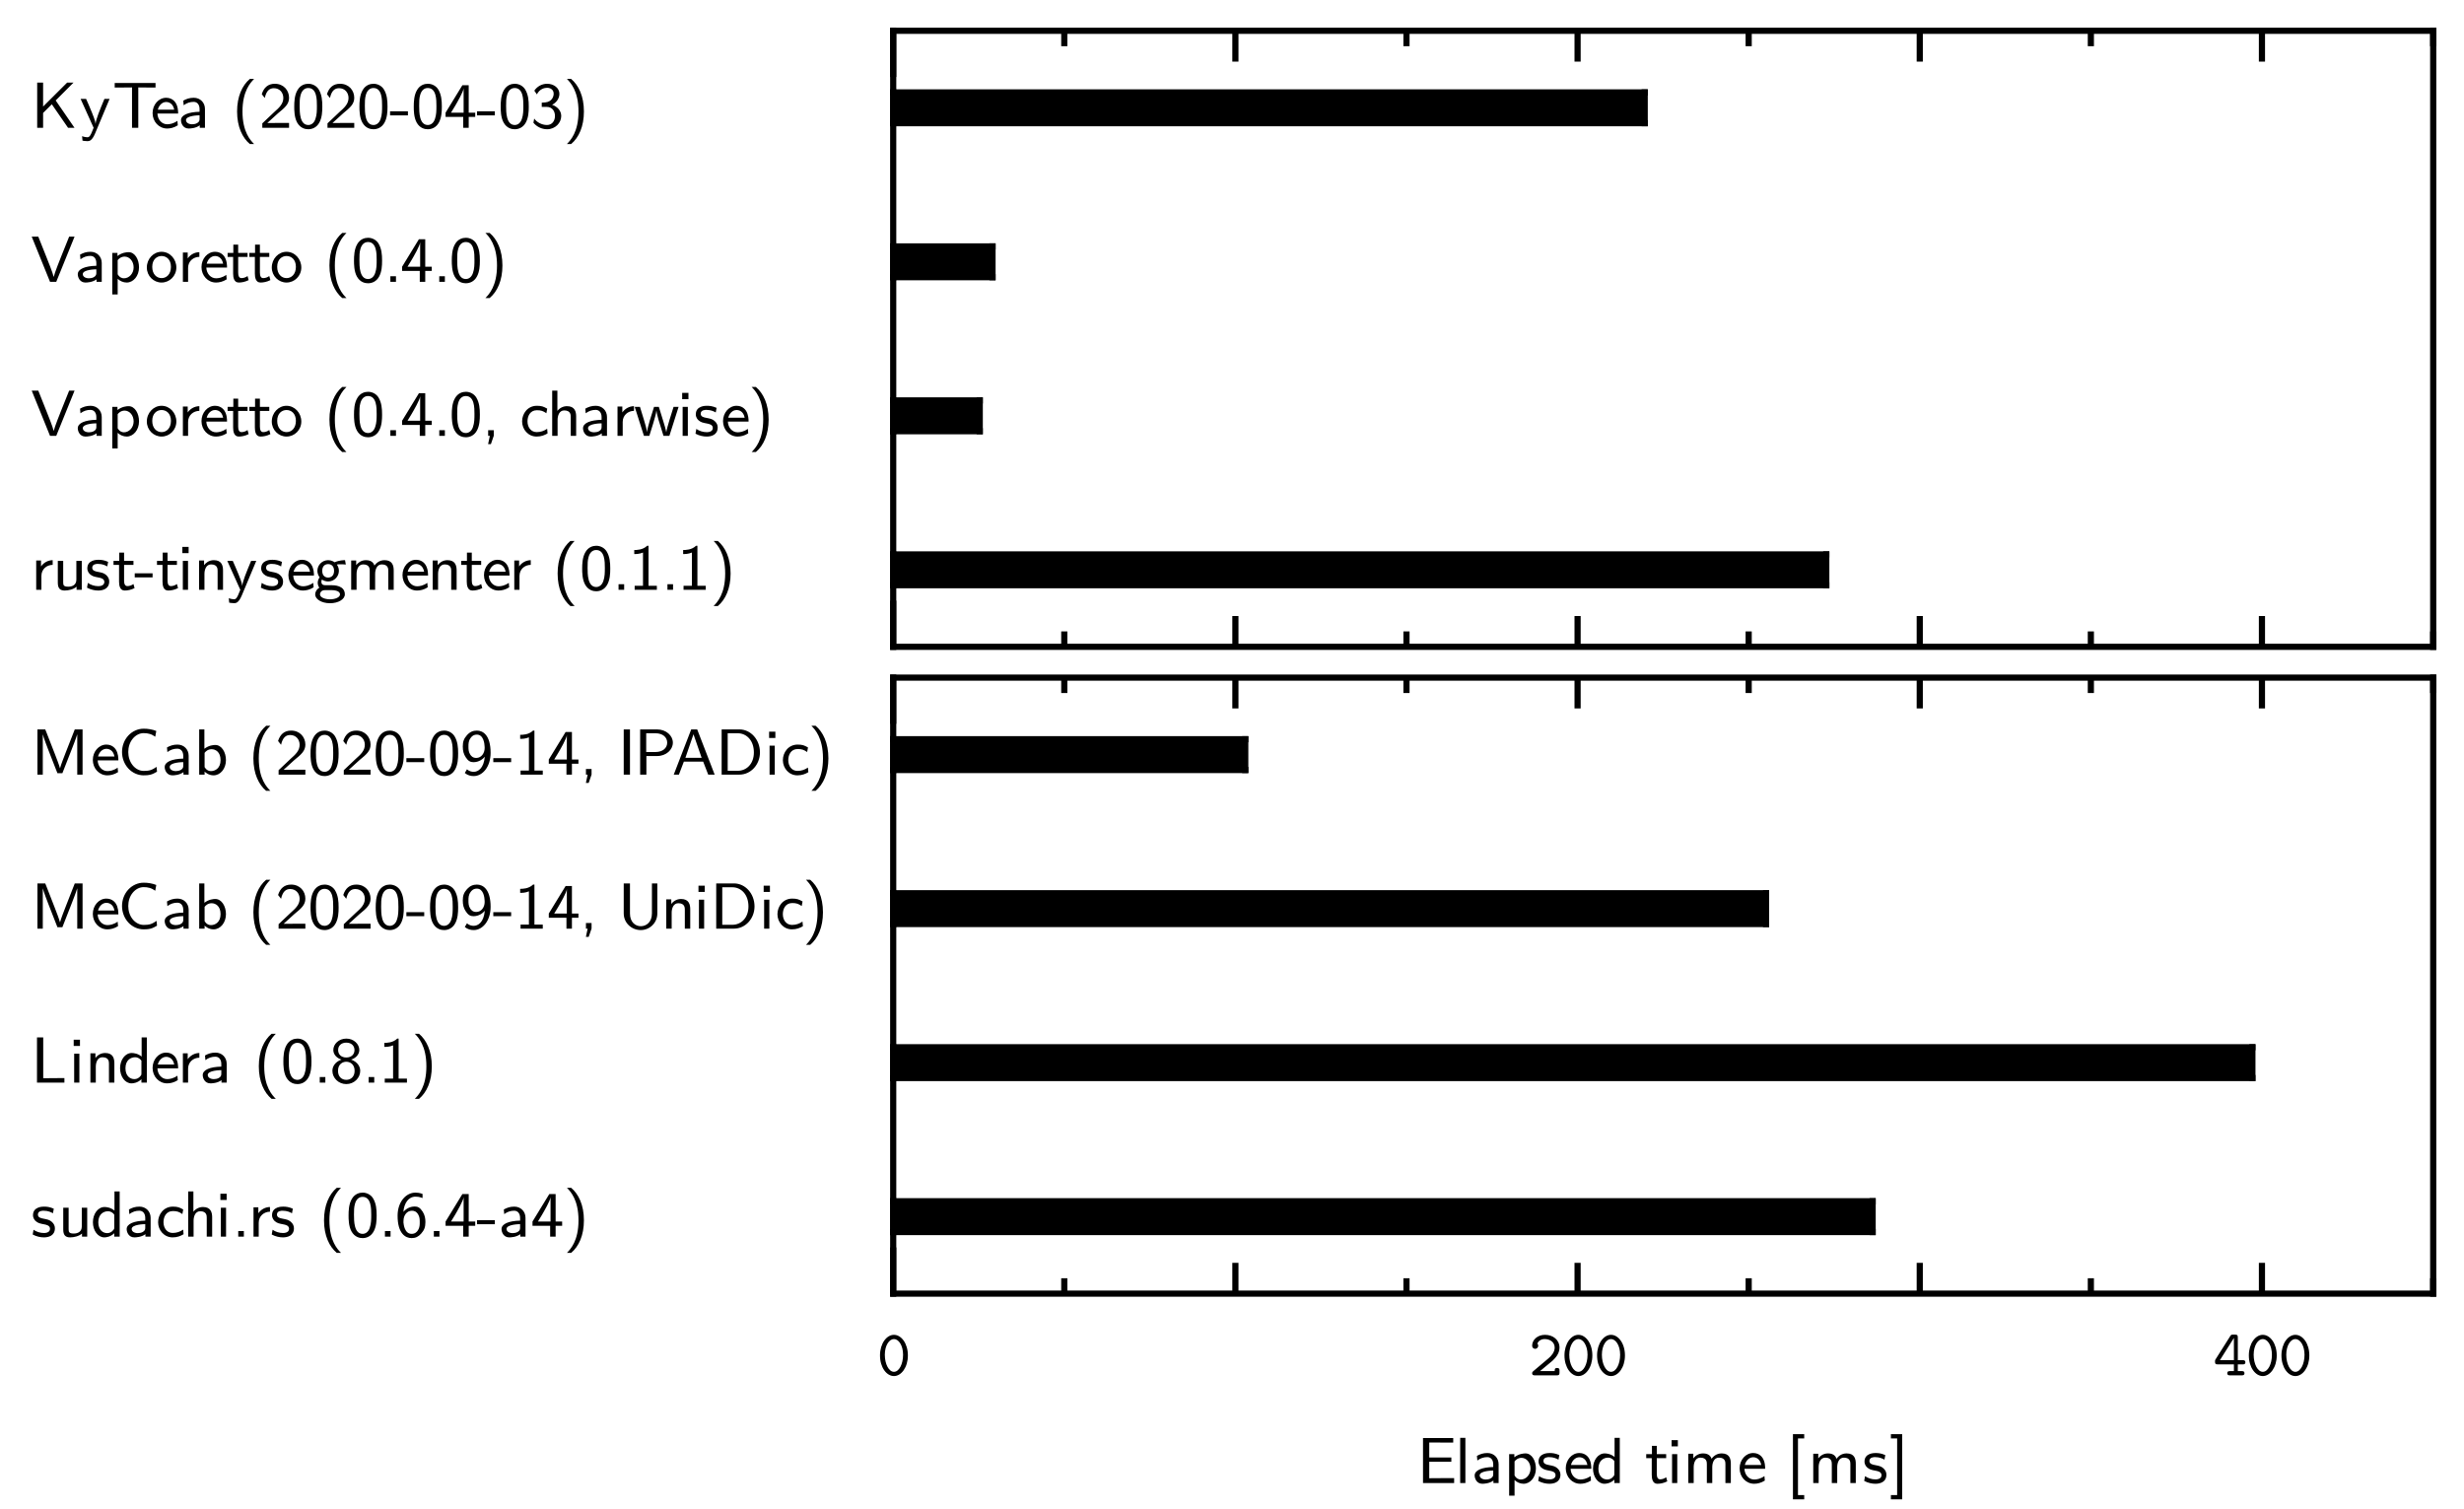 <?xml version="1.0" encoding="UTF-8"?>
<svg xmlns="http://www.w3.org/2000/svg" xmlns:xlink="http://www.w3.org/1999/xlink" width="453.543pt" height="277.795pt" viewBox="0 0 453.543 277.795" version="1.1">
<g id="surface654497">
<path style="fill:none;stroke-width:1.134;stroke-linecap:square;stroke-linejoin:miter;stroke:rgb(0%,0%,0%);stroke-opacity:1;stroke-miterlimit:10;" d="M 164.41 119.055 L 447.875 119.055 "/>
<path style="fill:none;stroke-width:1.134;stroke-linecap:butt;stroke-linejoin:miter;stroke:rgb(0%,0%,0%);stroke-opacity:1;stroke-miterlimit:10;" d="M 164.41 119.055 L 164.41 110.551 "/>
<path style="fill:none;stroke-width:1.134;stroke-linecap:butt;stroke-linejoin:miter;stroke:rgb(0%,0%,0%);stroke-opacity:1;stroke-miterlimit:10;" d="M 195.902 119.055 L 195.902 116.219 "/>
<path style="fill:none;stroke-width:1.134;stroke-linecap:butt;stroke-linejoin:miter;stroke:rgb(0%,0%,0%);stroke-opacity:1;stroke-miterlimit:10;" d="M 227.395 119.055 L 227.395 113.387 "/>
<path style="fill:none;stroke-width:1.134;stroke-linecap:butt;stroke-linejoin:miter;stroke:rgb(0%,0%,0%);stroke-opacity:1;stroke-miterlimit:10;" d="M 258.887 119.055 L 258.887 116.219 "/>
<path style="fill:none;stroke-width:1.134;stroke-linecap:butt;stroke-linejoin:miter;stroke:rgb(0%,0%,0%);stroke-opacity:1;stroke-miterlimit:10;" d="M 290.383 119.055 L 290.383 113.387 "/>
<path style="fill:none;stroke-width:1.134;stroke-linecap:butt;stroke-linejoin:miter;stroke:rgb(0%,0%,0%);stroke-opacity:1;stroke-miterlimit:10;" d="M 321.875 119.055 L 321.875 116.219 "/>
<path style="fill:none;stroke-width:1.134;stroke-linecap:butt;stroke-linejoin:miter;stroke:rgb(0%,0%,0%);stroke-opacity:1;stroke-miterlimit:10;" d="M 353.367 119.055 L 353.367 113.387 "/>
<path style="fill:none;stroke-width:1.134;stroke-linecap:butt;stroke-linejoin:miter;stroke:rgb(0%,0%,0%);stroke-opacity:1;stroke-miterlimit:10;" d="M 384.859 119.055 L 384.859 116.219 "/>
<path style="fill:none;stroke-width:1.134;stroke-linecap:butt;stroke-linejoin:miter;stroke:rgb(0%,0%,0%);stroke-opacity:1;stroke-miterlimit:10;" d="M 416.352 119.055 L 416.352 113.387 "/>
<path style="fill:none;stroke-width:1.134;stroke-linecap:butt;stroke-linejoin:miter;stroke:rgb(0%,0%,0%);stroke-opacity:1;stroke-miterlimit:10;" d="M 447.875 119.055 L 447.875 116.219 "/>
<path style="fill:none;stroke-width:1.134;stroke-linecap:square;stroke-linejoin:miter;stroke:rgb(0%,0%,0%);stroke-opacity:1;stroke-miterlimit:10;" d="M 164.41 119.055 L 164.41 5.668 "/>
<path style="fill:none;stroke-width:1.134;stroke-linecap:square;stroke-linejoin:miter;stroke:rgb(0%,0%,0%);stroke-opacity:1;stroke-miterlimit:10;" d="M 164.41 5.668 L 447.875 5.668 "/>
<path style="fill:none;stroke-width:1.134;stroke-linecap:butt;stroke-linejoin:miter;stroke:rgb(0%,0%,0%);stroke-opacity:1;stroke-miterlimit:10;" d="M 164.41 5.668 L 164.41 14.172 "/>
<path style="fill:none;stroke-width:1.134;stroke-linecap:butt;stroke-linejoin:miter;stroke:rgb(0%,0%,0%);stroke-opacity:1;stroke-miterlimit:10;" d="M 195.902 5.668 L 195.902 8.504 "/>
<path style="fill:none;stroke-width:1.134;stroke-linecap:butt;stroke-linejoin:miter;stroke:rgb(0%,0%,0%);stroke-opacity:1;stroke-miterlimit:10;" d="M 227.395 5.668 L 227.395 11.34 "/>
<path style="fill:none;stroke-width:1.134;stroke-linecap:butt;stroke-linejoin:miter;stroke:rgb(0%,0%,0%);stroke-opacity:1;stroke-miterlimit:10;" d="M 258.887 5.668 L 258.887 8.504 "/>
<path style="fill:none;stroke-width:1.134;stroke-linecap:butt;stroke-linejoin:miter;stroke:rgb(0%,0%,0%);stroke-opacity:1;stroke-miterlimit:10;" d="M 290.383 5.668 L 290.383 11.34 "/>
<path style="fill:none;stroke-width:1.134;stroke-linecap:butt;stroke-linejoin:miter;stroke:rgb(0%,0%,0%);stroke-opacity:1;stroke-miterlimit:10;" d="M 321.875 5.668 L 321.875 8.504 "/>
<path style="fill:none;stroke-width:1.134;stroke-linecap:butt;stroke-linejoin:miter;stroke:rgb(0%,0%,0%);stroke-opacity:1;stroke-miterlimit:10;" d="M 353.367 5.668 L 353.367 11.34 "/>
<path style="fill:none;stroke-width:1.134;stroke-linecap:butt;stroke-linejoin:miter;stroke:rgb(0%,0%,0%);stroke-opacity:1;stroke-miterlimit:10;" d="M 384.859 5.668 L 384.859 8.504 "/>
<path style="fill:none;stroke-width:1.134;stroke-linecap:butt;stroke-linejoin:miter;stroke:rgb(0%,0%,0%);stroke-opacity:1;stroke-miterlimit:10;" d="M 416.352 5.668 L 416.352 11.34 "/>
<path style="fill:none;stroke-width:1.134;stroke-linecap:butt;stroke-linejoin:miter;stroke:rgb(0%,0%,0%);stroke-opacity:1;stroke-miterlimit:10;" d="M 447.875 5.668 L 447.875 8.504 "/>
<path style="fill:none;stroke-width:1.134;stroke-linecap:square;stroke-linejoin:miter;stroke:rgb(0%,0%,0%);stroke-opacity:1;stroke-miterlimit:10;" d="M 447.875 119.055 L 447.875 5.668 "/>
<path style="fill:none;stroke-width:1.134;stroke-linecap:square;stroke-linejoin:miter;stroke:rgb(0%,0%,0%);stroke-opacity:1;stroke-miterlimit:10;" d="M 164.41 238.109 L 447.875 238.109 "/>
<path style="fill:none;stroke-width:1.134;stroke-linecap:butt;stroke-linejoin:miter;stroke:rgb(0%,0%,0%);stroke-opacity:1;stroke-miterlimit:10;" d="M 164.41 238.109 L 164.41 229.605 "/>
<path style="fill:none;stroke-width:1.134;stroke-linecap:butt;stroke-linejoin:miter;stroke:rgb(0%,0%,0%);stroke-opacity:1;stroke-miterlimit:10;" d="M 195.902 238.109 L 195.902 235.277 "/>
<path style="fill:none;stroke-width:1.134;stroke-linecap:butt;stroke-linejoin:miter;stroke:rgb(0%,0%,0%);stroke-opacity:1;stroke-miterlimit:10;" d="M 227.395 238.109 L 227.395 232.441 "/>
<path style="fill:none;stroke-width:1.134;stroke-linecap:butt;stroke-linejoin:miter;stroke:rgb(0%,0%,0%);stroke-opacity:1;stroke-miterlimit:10;" d="M 258.887 238.109 L 258.887 235.277 "/>
<path style="fill:none;stroke-width:1.134;stroke-linecap:butt;stroke-linejoin:miter;stroke:rgb(0%,0%,0%);stroke-opacity:1;stroke-miterlimit:10;" d="M 290.383 238.109 L 290.383 232.441 "/>
<path style="fill:none;stroke-width:1.134;stroke-linecap:butt;stroke-linejoin:miter;stroke:rgb(0%,0%,0%);stroke-opacity:1;stroke-miterlimit:10;" d="M 321.875 238.109 L 321.875 235.277 "/>
<path style="fill:none;stroke-width:1.134;stroke-linecap:butt;stroke-linejoin:miter;stroke:rgb(0%,0%,0%);stroke-opacity:1;stroke-miterlimit:10;" d="M 353.367 238.109 L 353.367 232.441 "/>
<path style="fill:none;stroke-width:1.134;stroke-linecap:butt;stroke-linejoin:miter;stroke:rgb(0%,0%,0%);stroke-opacity:1;stroke-miterlimit:10;" d="M 384.859 238.109 L 384.859 235.277 "/>
<path style="fill:none;stroke-width:1.134;stroke-linecap:butt;stroke-linejoin:miter;stroke:rgb(0%,0%,0%);stroke-opacity:1;stroke-miterlimit:10;" d="M 416.352 238.109 L 416.352 232.441 "/>
<path style="fill:none;stroke-width:1.134;stroke-linecap:butt;stroke-linejoin:miter;stroke:rgb(0%,0%,0%);stroke-opacity:1;stroke-miterlimit:10;" d="M 447.875 238.109 L 447.875 235.277 "/>
<path style=" stroke:none;fill-rule:nonzero;fill:rgb(0%,0%,0%);fill-opacity:1;" d="M 167.113 249.492 C 167.113 247.262 165.891 245.691 164.547 245.691 C 163.191 245.691 161.98 247.297 161.98 249.48 C 161.98 251.711 163.203 253.281 164.547 253.281 C 165.902 253.281 167.113 251.672 167.113 249.492 Z M 166.227 249.359 C 166.227 251.098 165.484 252.5 164.547 252.5 C 163.613 252.5 162.867 251.086 162.867 249.359 C 162.867 247.621 163.684 246.469 164.547 246.469 C 165.41 246.469 166.227 247.633 166.227 249.359 Z M 161.406 240.965 "/>
<path style=" stroke:none;fill-rule:nonzero;fill:rgb(0%,0%,0%);fill-opacity:1;" d="M 287.055 252.645 L 287.055 252.297 C 287.055 252.07 287.055 251.793 286.609 251.793 C 286.168 251.793 286.168 252.047 286.168 252.367 L 283.469 252.367 C 284.105 251.816 285.445 250.75 285.746 250.477 C 286.191 250.043 287.055 249.238 287.055 248.051 C 287.055 246.625 285.867 245.691 284.379 245.691 C 282.977 245.691 282.02 246.648 282.02 247.668 C 282.02 248.148 282.402 248.27 282.582 248.27 C 282.82 248.27 283.133 248.066 283.133 247.703 C 283.133 247.453 283.039 247.371 282.977 247.309 C 283.18 246.781 283.707 246.469 284.32 246.469 C 285.281 246.469 286.168 247.02 286.168 248.051 C 286.168 248.891 285.52 249.609 285.039 250.008 L 282.199 252.406 C 282.102 252.488 282.02 252.574 282.02 252.754 C 282.02 253.148 282.34 253.148 282.535 253.148 L 286.551 253.148 C 286.945 253.148 287.055 253.051 287.055 252.645 Z M 293.102 249.492 C 293.102 247.262 291.879 245.691 290.535 245.691 C 289.18 245.691 287.969 247.297 287.969 249.48 C 287.969 251.711 289.191 253.281 290.535 253.281 C 291.891 253.281 293.102 251.672 293.102 249.492 Z M 292.215 249.359 C 292.215 251.098 291.473 252.5 290.535 252.5 C 289.602 252.5 288.855 251.086 288.855 249.359 C 288.855 247.621 289.672 246.469 290.535 246.469 C 291.398 246.469 292.215 247.633 292.215 249.359 Z M 299.102 249.492 C 299.102 247.262 297.879 245.691 296.535 245.691 C 295.18 245.691 293.969 247.297 293.969 249.48 C 293.969 251.711 295.191 253.281 296.535 253.281 C 297.891 253.281 299.102 251.672 299.102 249.492 Z M 298.215 249.359 C 298.215 251.098 297.473 252.5 296.535 252.5 C 295.602 252.5 294.855 251.086 294.855 249.359 C 294.855 247.621 295.672 246.469 296.535 246.469 C 297.398 246.469 298.215 247.633 298.215 249.359 Z M 281.395 240.965 "/>
<path style=" stroke:none;fill-rule:nonzero;fill:rgb(0%,0%,0%);fill-opacity:1;" d="M 413.301 250.75 C 413.301 250.355 412.98 250.355 412.797 250.355 L 411.91 250.355 L 411.91 246.172 C 411.91 245.762 411.816 245.656 411.395 245.656 L 411.047 245.656 C 410.75 245.656 410.676 245.668 410.52 245.918 L 407.824 250.188 C 407.715 250.344 407.715 250.367 407.715 250.617 C 407.715 250.965 407.762 251.133 408.219 251.133 L 411.191 251.133 L 411.191 252.367 L 410.473 252.367 C 410.305 252.367 409.969 252.367 409.969 252.754 C 409.969 253.148 410.293 253.148 410.473 253.148 L 412.633 253.148 C 412.797 253.148 413.133 253.148 413.133 252.766 C 413.133 252.367 412.812 252.367 412.633 252.367 L 411.91 252.367 L 411.91 251.133 L 412.797 251.133 C 412.965 251.133 413.301 251.133 413.301 250.75 Z M 411.191 250.355 L 408.613 250.355 L 411.191 246.266 Z M 419.074 249.492 C 419.074 247.262 417.852 245.691 416.508 245.691 C 415.152 245.691 413.941 247.297 413.941 249.48 C 413.941 251.711 415.164 253.281 416.508 253.281 C 417.863 253.281 419.074 251.672 419.074 249.492 Z M 418.188 249.359 C 418.188 251.098 417.445 252.5 416.508 252.5 C 415.574 252.5 414.828 251.086 414.828 249.359 C 414.828 247.621 415.645 246.469 416.508 246.469 C 417.371 246.469 418.188 247.633 418.188 249.359 Z M 425.074 249.492 C 425.074 247.262 423.852 245.691 422.508 245.691 C 421.152 245.691 419.941 247.297 419.941 249.48 C 419.941 251.711 421.164 253.281 422.508 253.281 C 423.863 253.281 425.074 251.672 425.074 249.492 Z M 424.188 249.359 C 424.188 251.098 423.445 252.5 422.508 252.5 C 421.574 252.5 420.828 251.086 420.828 249.359 C 420.828 247.621 421.645 246.469 422.508 246.469 C 423.371 246.469 424.188 247.633 424.188 249.359 Z M 407.367 240.965 "/>
<path style="fill:none;stroke-width:1.134;stroke-linecap:square;stroke-linejoin:miter;stroke:rgb(0%,0%,0%);stroke-opacity:1;stroke-miterlimit:10;" d="M 164.41 238.109 L 164.41 124.723 "/>
<path style="fill:none;stroke-width:1.134;stroke-linecap:square;stroke-linejoin:miter;stroke:rgb(0%,0%,0%);stroke-opacity:1;stroke-miterlimit:10;" d="M 164.41 124.723 L 447.875 124.723 "/>
<path style="fill:none;stroke-width:1.134;stroke-linecap:butt;stroke-linejoin:miter;stroke:rgb(0%,0%,0%);stroke-opacity:1;stroke-miterlimit:10;" d="M 164.41 124.723 L 164.41 133.227 "/>
<path style="fill:none;stroke-width:1.134;stroke-linecap:butt;stroke-linejoin:miter;stroke:rgb(0%,0%,0%);stroke-opacity:1;stroke-miterlimit:10;" d="M 195.902 124.723 L 195.902 127.559 "/>
<path style="fill:none;stroke-width:1.134;stroke-linecap:butt;stroke-linejoin:miter;stroke:rgb(0%,0%,0%);stroke-opacity:1;stroke-miterlimit:10;" d="M 227.395 124.723 L 227.395 130.395 "/>
<path style="fill:none;stroke-width:1.134;stroke-linecap:butt;stroke-linejoin:miter;stroke:rgb(0%,0%,0%);stroke-opacity:1;stroke-miterlimit:10;" d="M 258.887 124.723 L 258.887 127.559 "/>
<path style="fill:none;stroke-width:1.134;stroke-linecap:butt;stroke-linejoin:miter;stroke:rgb(0%,0%,0%);stroke-opacity:1;stroke-miterlimit:10;" d="M 290.383 124.723 L 290.383 130.395 "/>
<path style="fill:none;stroke-width:1.134;stroke-linecap:butt;stroke-linejoin:miter;stroke:rgb(0%,0%,0%);stroke-opacity:1;stroke-miterlimit:10;" d="M 321.875 124.723 L 321.875 127.559 "/>
<path style="fill:none;stroke-width:1.134;stroke-linecap:butt;stroke-linejoin:miter;stroke:rgb(0%,0%,0%);stroke-opacity:1;stroke-miterlimit:10;" d="M 353.367 124.723 L 353.367 130.395 "/>
<path style="fill:none;stroke-width:1.134;stroke-linecap:butt;stroke-linejoin:miter;stroke:rgb(0%,0%,0%);stroke-opacity:1;stroke-miterlimit:10;" d="M 384.859 124.723 L 384.859 127.559 "/>
<path style="fill:none;stroke-width:1.134;stroke-linecap:butt;stroke-linejoin:miter;stroke:rgb(0%,0%,0%);stroke-opacity:1;stroke-miterlimit:10;" d="M 416.352 124.723 L 416.352 130.395 "/>
<path style="fill:none;stroke-width:1.134;stroke-linecap:butt;stroke-linejoin:miter;stroke:rgb(0%,0%,0%);stroke-opacity:1;stroke-miterlimit:10;" d="M 447.875 124.723 L 447.875 127.559 "/>
<path style="fill:none;stroke-width:1.134;stroke-linecap:square;stroke-linejoin:miter;stroke:rgb(0%,0%,0%);stroke-opacity:1;stroke-miterlimit:10;" d="M 447.875 238.109 L 447.875 124.723 "/>
<path style=" stroke:none;fill-rule:evenodd;fill:rgb(0%,0%,0%);fill-opacity:1;" d="M 164.41 17.008 L 302.738 17.008 L 302.738 22.676 L 164.41 22.676 Z M 164.41 17.008 "/>
<path style="fill:none;stroke-width:1.134;stroke-linecap:square;stroke-linejoin:miter;stroke:rgb(0%,0%,0%);stroke-opacity:1;stroke-miterlimit:10;" d="M 164.41 17.008 L 302.738 17.008 "/>
<path style="fill:none;stroke-width:1.134;stroke-linecap:square;stroke-linejoin:miter;stroke:rgb(0%,0%,0%);stroke-opacity:1;stroke-miterlimit:10;" d="M 302.738 17.008 L 302.738 22.676 "/>
<path style="fill:none;stroke-width:1.134;stroke-linecap:square;stroke-linejoin:miter;stroke:rgb(0%,0%,0%);stroke-opacity:1;stroke-miterlimit:10;" d="M 302.738 22.676 L 164.41 22.676 "/>
<path style="fill:none;stroke-width:1.134;stroke-linecap:square;stroke-linejoin:miter;stroke:rgb(0%,0%,0%);stroke-opacity:1;stroke-miterlimit:10;" d="M 164.41 22.676 L 164.41 17.008 "/>
<path style=" stroke:none;fill-rule:evenodd;fill:rgb(0%,0%,0%);fill-opacity:1;" d="M 164.41 45.355 L 182.691 45.355 L 182.691 51.023 L 164.41 51.023 Z M 164.41 45.355 "/>
<path style="fill:none;stroke-width:1.134;stroke-linecap:square;stroke-linejoin:miter;stroke:rgb(0%,0%,0%);stroke-opacity:1;stroke-miterlimit:10;" d="M 164.41 45.355 L 182.691 45.355 "/>
<path style="fill:none;stroke-width:1.134;stroke-linecap:square;stroke-linejoin:miter;stroke:rgb(0%,0%,0%);stroke-opacity:1;stroke-miterlimit:10;" d="M 182.691 45.355 L 182.691 51.023 "/>
<path style="fill:none;stroke-width:1.134;stroke-linecap:square;stroke-linejoin:miter;stroke:rgb(0%,0%,0%);stroke-opacity:1;stroke-miterlimit:10;" d="M 182.691 51.023 L 164.41 51.023 "/>
<path style="fill:none;stroke-width:1.134;stroke-linecap:square;stroke-linejoin:miter;stroke:rgb(0%,0%,0%);stroke-opacity:1;stroke-miterlimit:10;" d="M 164.41 51.023 L 164.41 45.355 "/>
<path style=" stroke:none;fill-rule:evenodd;fill:rgb(0%,0%,0%);fill-opacity:1;" d="M 164.41 73.699 L 180.34 73.699 L 180.34 79.371 L 164.41 79.371 Z M 164.41 73.699 "/>
<path style="fill:none;stroke-width:1.134;stroke-linecap:square;stroke-linejoin:miter;stroke:rgb(0%,0%,0%);stroke-opacity:1;stroke-miterlimit:10;" d="M 164.41 73.699 L 180.34 73.699 "/>
<path style="fill:none;stroke-width:1.134;stroke-linecap:square;stroke-linejoin:miter;stroke:rgb(0%,0%,0%);stroke-opacity:1;stroke-miterlimit:10;" d="M 180.34 73.699 L 180.34 79.371 "/>
<path style="fill:none;stroke-width:1.134;stroke-linecap:square;stroke-linejoin:miter;stroke:rgb(0%,0%,0%);stroke-opacity:1;stroke-miterlimit:10;" d="M 180.34 79.371 L 164.41 79.371 "/>
<path style="fill:none;stroke-width:1.134;stroke-linecap:square;stroke-linejoin:miter;stroke:rgb(0%,0%,0%);stroke-opacity:1;stroke-miterlimit:10;" d="M 164.41 79.371 L 164.41 73.699 "/>
<path style=" stroke:none;fill-rule:evenodd;fill:rgb(0%,0%,0%);fill-opacity:1;" d="M 164.41 102.047 L 336.16 102.047 L 336.16 107.715 L 164.41 107.715 Z M 164.41 102.047 "/>
<path style="fill:none;stroke-width:1.134;stroke-linecap:square;stroke-linejoin:miter;stroke:rgb(0%,0%,0%);stroke-opacity:1;stroke-miterlimit:10;" d="M 164.41 102.047 L 336.16 102.047 "/>
<path style="fill:none;stroke-width:1.134;stroke-linecap:square;stroke-linejoin:miter;stroke:rgb(0%,0%,0%);stroke-opacity:1;stroke-miterlimit:10;" d="M 336.16 102.047 L 336.16 107.715 "/>
<path style="fill:none;stroke-width:1.134;stroke-linecap:square;stroke-linejoin:miter;stroke:rgb(0%,0%,0%);stroke-opacity:1;stroke-miterlimit:10;" d="M 336.16 107.715 L 164.41 107.715 "/>
<path style="fill:none;stroke-width:1.134;stroke-linecap:square;stroke-linejoin:miter;stroke:rgb(0%,0%,0%);stroke-opacity:1;stroke-miterlimit:10;" d="M 164.41 107.715 L 164.41 102.047 "/>
<path style=" stroke:none;fill-rule:evenodd;fill:rgb(0%,0%,0%);fill-opacity:1;" d="M 164.41 136.062 L 229.211 136.062 L 229.211 141.73 L 164.41 141.73 Z M 164.41 136.062 "/>
<path style="fill:none;stroke-width:1.134;stroke-linecap:square;stroke-linejoin:miter;stroke:rgb(0%,0%,0%);stroke-opacity:1;stroke-miterlimit:10;" d="M 164.41 136.062 L 229.211 136.062 "/>
<path style="fill:none;stroke-width:1.134;stroke-linecap:square;stroke-linejoin:miter;stroke:rgb(0%,0%,0%);stroke-opacity:1;stroke-miterlimit:10;" d="M 229.211 136.062 L 229.211 141.73 "/>
<path style="fill:none;stroke-width:1.134;stroke-linecap:square;stroke-linejoin:miter;stroke:rgb(0%,0%,0%);stroke-opacity:1;stroke-miterlimit:10;" d="M 229.211 141.73 L 164.41 141.73 "/>
<path style="fill:none;stroke-width:1.134;stroke-linecap:square;stroke-linejoin:miter;stroke:rgb(0%,0%,0%);stroke-opacity:1;stroke-miterlimit:10;" d="M 164.41 141.73 L 164.41 136.062 "/>
<path style=" stroke:none;fill-rule:evenodd;fill:rgb(0%,0%,0%);fill-opacity:1;" d="M 164.41 164.41 L 325.078 164.41 L 325.078 170.078 L 164.41 170.078 Z M 164.41 164.41 "/>
<path style="fill:none;stroke-width:1.134;stroke-linecap:square;stroke-linejoin:miter;stroke:rgb(0%,0%,0%);stroke-opacity:1;stroke-miterlimit:10;" d="M 164.41 164.41 L 325.078 164.41 "/>
<path style="fill:none;stroke-width:1.134;stroke-linecap:square;stroke-linejoin:miter;stroke:rgb(0%,0%,0%);stroke-opacity:1;stroke-miterlimit:10;" d="M 325.078 164.41 L 325.078 170.078 "/>
<path style="fill:none;stroke-width:1.134;stroke-linecap:square;stroke-linejoin:miter;stroke:rgb(0%,0%,0%);stroke-opacity:1;stroke-miterlimit:10;" d="M 325.078 170.078 L 164.41 170.078 "/>
<path style="fill:none;stroke-width:1.134;stroke-linecap:square;stroke-linejoin:miter;stroke:rgb(0%,0%,0%);stroke-opacity:1;stroke-miterlimit:10;" d="M 164.41 170.078 L 164.41 164.41 "/>
<path style=" stroke:none;fill-rule:evenodd;fill:rgb(0%,0%,0%);fill-opacity:1;" d="M 164.41 192.758 L 414.594 192.758 L 414.594 198.426 L 164.41 198.426 Z M 164.41 192.758 "/>
<path style="fill:none;stroke-width:1.134;stroke-linecap:square;stroke-linejoin:miter;stroke:rgb(0%,0%,0%);stroke-opacity:1;stroke-miterlimit:10;" d="M 164.41 192.758 L 414.594 192.758 "/>
<path style="fill:none;stroke-width:1.134;stroke-linecap:square;stroke-linejoin:miter;stroke:rgb(0%,0%,0%);stroke-opacity:1;stroke-miterlimit:10;" d="M 414.594 192.758 L 414.594 198.426 "/>
<path style="fill:none;stroke-width:1.134;stroke-linecap:square;stroke-linejoin:miter;stroke:rgb(0%,0%,0%);stroke-opacity:1;stroke-miterlimit:10;" d="M 414.594 198.426 L 164.41 198.426 "/>
<path style="fill:none;stroke-width:1.134;stroke-linecap:square;stroke-linejoin:miter;stroke:rgb(0%,0%,0%);stroke-opacity:1;stroke-miterlimit:10;" d="M 164.41 198.426 L 164.41 192.758 "/>
<path style=" stroke:none;fill-rule:evenodd;fill:rgb(0%,0%,0%);fill-opacity:1;" d="M 164.41 221.102 L 344.691 221.102 L 344.691 226.773 L 164.41 226.773 Z M 164.41 221.102 "/>
<path style="fill:none;stroke-width:1.134;stroke-linecap:square;stroke-linejoin:miter;stroke:rgb(0%,0%,0%);stroke-opacity:1;stroke-miterlimit:10;" d="M 164.41 221.102 L 344.691 221.102 "/>
<path style="fill:none;stroke-width:1.134;stroke-linecap:square;stroke-linejoin:miter;stroke:rgb(0%,0%,0%);stroke-opacity:1;stroke-miterlimit:10;" d="M 344.691 221.102 L 344.691 226.773 "/>
<path style="fill:none;stroke-width:1.134;stroke-linecap:square;stroke-linejoin:miter;stroke:rgb(0%,0%,0%);stroke-opacity:1;stroke-miterlimit:10;" d="M 344.691 226.773 L 164.41 226.773 "/>
<path style="fill:none;stroke-width:1.134;stroke-linecap:square;stroke-linejoin:miter;stroke:rgb(0%,0%,0%);stroke-opacity:1;stroke-miterlimit:10;" d="M 164.41 226.773 L 164.41 221.102 "/>
<path style=" stroke:none;fill-rule:evenodd;fill:rgb(0%,0%,0%);fill-opacity:1;" d="M 13.715 23.523 L 10.25 18.488 L 13.535 15.203 L 12.359 15.203 L 7.934 19.613 L 7.934 15.203 L 6.844 15.203 L 6.844 23.523 L 7.934 23.523 L 7.934 20.789 L 9.539 19.195 L 12.527 23.523 Z M 20.172 18.199 L 19.223 18.199 C 18.312 20.383 17.652 21.977 17.594 22.816 C 17.559 22.266 17.055 21.031 16.91 20.684 C 16.418 19.457 16.215 19.051 15.844 18.199 L 14.836 18.199 L 17.234 23.523 L 16.789 24.59 C 16.477 25.262 16.25 25.262 16.082 25.262 C 15.891 25.262 15.473 25.215 15.113 25.059 L 15.184 25.887 C 15.219 25.898 15.664 25.98 16.07 25.98 C 16.395 25.98 16.91 25.98 17.508 24.555 Z M 28.629 16.113 L 28.629 15.273 L 21.113 15.273 L 21.113 16.113 L 21.844 16.113 L 24.301 16.09 L 24.301 23.523 L 25.453 23.523 L 25.453 16.09 L 27.91 16.113 Z M 32.789 20.898 C 32.789 20.527 32.777 19.613 32.309 18.895 C 31.805 18.141 31.039 17.996 30.582 17.996 C 29.191 17.996 28.086 19.277 28.086 20.812 C 28.086 22.395 29.262 23.656 30.762 23.656 C 31.336 23.656 32.031 23.512 32.727 23.066 L 32.656 22.242 C 31.902 22.781 31.191 22.875 30.773 22.875 C 29.777 22.875 29.012 22 28.977 20.898 Z M 32.07 20.191 L 29.047 20.191 C 29.238 19.422 29.828 18.773 30.582 18.773 C 31.023 18.773 31.84 18.98 32.07 20.191 Z M 37.727 23.523 L 37.727 20.059 C 37.727 18.871 36.852 17.996 35.664 17.996 C 34.887 17.996 34.312 18.199 33.734 18.523 L 33.809 19.375 C 34.406 18.93 34.992 18.75 35.652 18.75 C 36.324 18.75 36.734 19.289 36.734 20.07 L 36.734 20.574 C 34.672 20.621 33.316 21.16 33.316 22.133 C 33.316 22.695 33.688 23.656 34.73 23.656 C 34.969 23.656 36.012 23.633 36.77 23.066 L 36.77 23.523 Z M 36.734 21.844 C 36.734 22.098 36.734 22.395 36.301 22.648 C 36 22.828 35.605 22.875 35.367 22.875 C 34.754 22.875 34.238 22.59 34.238 22.109 C 34.238 21.258 36.578 21.223 36.734 21.223 Z M 46.77 26.508 C 46.121 25.848 44.633 24.316 44.633 20.527 C 44.633 16.727 46.121 15.203 46.77 14.531 L 45.988 14.531 C 44.574 15.719 43.641 17.77 43.641 20.516 C 43.641 23.367 44.633 25.371 45.988 26.508 Z M 53.207 23.523 L 53.207 22.625 L 50.953 22.625 C 50.809 22.625 50.664 22.637 50.523 22.637 L 49.203 22.637 L 51.168 20.852 C 52.43 19.82 53.207 19.172 53.207 18.008 C 53.207 16.629 52.211 15.418 50.582 15.418 C 49.312 15.418 48.555 16.148 48.184 17.336 L 48.734 18.031 C 49.047 16.629 49.672 16.234 50.414 16.234 C 51.48 16.234 52.152 17.047 52.152 18.031 C 52.152 19.121 51.387 19.82 50.496 20.609 L 48.281 22.707 L 48.281 23.523 Z M 59.328 19.625 C 59.328 18.488 59.242 17.434 58.68 16.484 C 58.285 15.824 57.539 15.418 56.75 15.418 C 56.148 15.418 55.297 15.645 54.758 16.582 C 54.195 17.527 54.16 18.801 54.16 19.625 C 54.16 20.227 54.16 21.594 54.699 22.562 C 55.297 23.621 56.211 23.789 56.738 23.789 C 57.434 23.789 58.297 23.5 58.812 22.504 C 59.266 21.629 59.328 20.586 59.328 19.625 Z M 58.332 19.484 C 58.332 20.297 58.332 21.125 58.055 21.906 C 57.781 22.73 57.219 23.008 56.75 23.008 C 55.156 23.008 55.156 20.609 55.156 19.484 C 55.156 18.727 55.156 18.117 55.336 17.492 C 55.562 16.664 56.055 16.199 56.738 16.199 C 58.332 16.199 58.332 18.367 58.332 19.484 Z M 65.207 23.523 L 65.207 22.625 L 62.953 22.625 C 62.809 22.625 62.664 22.637 62.523 22.637 L 61.203 22.637 L 63.168 20.852 C 64.43 19.82 65.207 19.172 65.207 18.008 C 65.207 16.629 64.211 15.418 62.582 15.418 C 61.312 15.418 60.555 16.148 60.184 17.336 L 60.734 18.031 C 61.047 16.629 61.672 16.234 62.414 16.234 C 63.48 16.234 64.152 17.047 64.152 18.031 C 64.152 19.121 63.387 19.82 62.496 20.609 L 60.281 22.707 L 60.281 23.523 Z M 71.328 19.625 C 71.328 18.488 71.242 17.434 70.68 16.484 C 70.285 15.824 69.539 15.418 68.75 15.418 C 68.148 15.418 67.297 15.645 66.758 16.582 C 66.195 17.527 66.16 18.801 66.16 19.625 C 66.16 20.227 66.16 21.594 66.699 22.562 C 67.297 23.621 68.211 23.789 68.738 23.789 C 69.434 23.789 70.297 23.5 70.812 22.504 C 71.266 21.629 71.328 20.586 71.328 19.625 Z M 70.332 19.484 C 70.332 20.297 70.332 21.125 70.055 21.906 C 69.781 22.73 69.219 23.008 68.75 23.008 C 67.156 23.008 67.156 20.609 67.156 19.484 C 67.156 18.727 67.156 18.117 67.336 17.492 C 67.562 16.664 68.055 16.199 68.738 16.199 C 70.332 16.199 70.332 18.367 70.332 19.484 Z M 75.086 21.234 L 75.086 20.488 L 71.801 20.488 L 71.801 21.234 Z M 81.328 19.625 C 81.328 18.488 81.242 17.434 80.68 16.484 C 80.285 15.824 79.539 15.418 78.75 15.418 C 78.148 15.418 77.297 15.645 76.758 16.582 C 76.195 17.527 76.16 18.801 76.16 19.625 C 76.16 20.227 76.16 21.594 76.699 22.562 C 77.297 23.621 78.211 23.789 78.738 23.789 C 79.434 23.789 80.297 23.5 80.812 22.504 C 81.266 21.629 81.328 20.586 81.328 19.625 Z M 80.332 19.484 C 80.332 20.297 80.332 21.125 80.055 21.906 C 79.781 22.73 79.219 23.008 78.75 23.008 C 77.156 23.008 77.156 20.609 77.156 19.484 C 77.156 18.727 77.156 18.117 77.336 17.492 C 77.562 16.664 78.055 16.199 78.738 16.199 C 80.332 16.199 80.332 18.367 80.332 19.484 Z M 87.473 21.52 L 87.473 20.742 L 86.273 20.742 L 86.273 15.684 L 85.109 15.684 L 82.016 20.742 L 82.016 21.52 L 85.266 21.52 L 85.266 23.523 L 86.273 23.523 L 86.273 21.52 Z M 85.336 20.742 L 83.012 20.742 L 83.742 19.543 C 84.102 18.93 85.324 16.844 85.336 16.234 Z M 91.086 21.234 L 91.086 20.488 L 87.801 20.488 L 87.801 21.234 Z M 97.328 19.625 C 97.328 18.488 97.242 17.434 96.68 16.484 C 96.285 15.824 95.539 15.418 94.75 15.418 C 94.148 15.418 93.297 15.645 92.758 16.582 C 92.195 17.527 92.16 18.801 92.16 19.625 C 92.16 20.227 92.16 21.594 92.699 22.562 C 93.297 23.621 94.211 23.789 94.738 23.789 C 95.434 23.789 96.297 23.5 96.812 22.504 C 97.266 21.629 97.328 20.586 97.328 19.625 Z M 96.332 19.484 C 96.332 20.297 96.332 21.125 96.055 21.906 C 95.781 22.73 95.219 23.008 94.75 23.008 C 93.156 23.008 93.156 20.609 93.156 19.484 C 93.156 18.727 93.156 18.117 93.336 17.492 C 93.562 16.664 94.055 16.199 94.738 16.199 C 96.332 16.199 96.332 18.367 96.332 19.484 Z M 103.305 21.352 C 103.305 20.406 102.609 19.613 101.625 19.289 C 102.465 18.859 102.969 18.078 102.969 17.254 C 102.969 16.223 101.949 15.418 100.715 15.418 C 99.707 15.418 98.855 15.934 98.352 16.688 L 98.82 17.371 C 99.348 16.328 100.258 16.16 100.703 16.16 C 101.312 16.16 101.914 16.496 101.914 17.254 C 101.914 17.695 101.66 18.727 100.367 18.848 C 100.137 18.871 99.945 18.883 99.719 18.895 L 99.719 19.676 L 100.617 19.676 C 101.781 19.676 102.152 20.621 102.152 21.34 C 102.152 22.289 101.59 23.008 100.676 23.008 C 99.695 23.008 98.781 22.469 98.328 21.82 C 98.23 22.301 98.23 22.324 98.184 22.59 C 98.77 23.297 99.684 23.789 100.703 23.789 C 102.211 23.789 103.305 22.613 103.305 21.352 Z M 107.48 20.527 C 107.48 17.672 106.484 15.668 105.129 14.531 L 104.352 14.531 C 105 15.191 106.484 16.727 106.484 20.516 C 106.484 24.316 105 25.836 104.352 26.508 L 105.129 26.508 C 106.547 25.32 107.48 23.273 107.48 20.527 Z M 5.668 9.676 "/>
<path style=" stroke:none;fill-rule:evenodd;fill:rgb(0%,0%,0%);fill-opacity:1;" d="M 13.727 43.551 L 12.73 43.551 L 11.23 47.289 C 11.098 47.613 10.043 50.254 9.887 50.961 L 9.875 50.961 C 9.758 50.324 8.809 47.973 8.508 47.219 L 7.047 43.551 L 5.836 43.551 L 9.207 51.871 L 10.355 51.871 Z M 18.727 51.871 L 18.727 48.406 C 18.727 47.219 17.852 46.344 16.664 46.344 C 15.887 46.344 15.312 46.547 14.734 46.871 L 14.809 47.723 C 15.406 47.277 15.992 47.098 16.652 47.098 C 17.324 47.098 17.734 47.637 17.734 48.418 L 17.734 48.922 C 15.672 48.969 14.316 49.508 14.316 50.48 C 14.316 51.043 14.688 52.004 15.73 52.004 C 15.969 52.004 17.012 51.98 17.77 51.414 L 17.77 51.871 Z M 17.734 50.191 C 17.734 50.445 17.734 50.742 17.301 50.996 C 17 51.176 16.605 51.223 16.367 51.223 C 15.754 51.223 15.238 50.938 15.238 50.457 C 15.238 49.605 17.578 49.57 17.734 49.57 Z M 25.59 49.199 C 25.59 47.758 24.836 46.414 23.672 46.414 C 23.336 46.414 22.449 46.477 21.621 47.121 L 21.621 46.547 L 20.664 46.547 L 20.664 54.195 L 21.66 54.195 L 21.66 51.32 C 22.102 51.738 22.703 52.004 23.324 52.004 C 24.535 52.004 25.59 50.816 25.59 49.199 Z M 24.598 49.211 C 24.598 50.359 23.758 51.223 22.82 51.223 C 22.438 51.223 22.008 51.066 21.66 50.48 L 21.66 47.891 C 21.812 47.676 22.258 47.23 22.941 47.23 C 23.84 47.23 24.598 48.082 24.598 49.211 Z M 32.461 49.234 C 32.461 47.664 31.262 46.344 29.738 46.344 C 28.25 46.344 27.027 47.637 27.027 49.234 C 27.027 50.816 28.285 52.004 29.738 52.004 C 31.223 52.004 32.461 50.793 32.461 49.234 Z M 31.465 49.113 C 31.465 50.504 30.625 51.188 29.75 51.188 C 28.828 51.188 28.023 50.469 28.023 49.113 C 28.023 47.711 28.922 47.121 29.738 47.121 C 30.602 47.121 31.465 47.734 31.465 49.113 Z M 36.695 47.277 L 36.695 46.414 C 35.832 46.426 35.043 46.859 34.551 47.566 L 34.551 46.477 L 33.664 46.477 L 33.664 51.871 L 34.621 51.871 L 34.621 49.316 C 34.621 48.059 35.605 47.289 36.695 47.277 Z M 41.789 49.246 C 41.789 48.875 41.777 47.961 41.309 47.242 C 40.805 46.488 40.039 46.344 39.582 46.344 C 38.191 46.344 37.086 47.625 37.086 49.16 C 37.086 50.742 38.262 52.004 39.762 52.004 C 40.336 52.004 41.031 51.859 41.727 51.414 L 41.656 50.59 C 40.902 51.129 40.191 51.223 39.773 51.223 C 38.777 51.223 38.012 50.348 37.977 49.246 Z M 41.07 48.539 L 38.047 48.539 C 38.238 47.77 38.828 47.121 39.582 47.121 C 40.023 47.121 40.84 47.328 41.07 48.539 Z M 45.77 51.559 L 45.566 50.805 C 45.254 51.043 44.832 51.188 44.461 51.188 C 43.992 51.188 43.84 50.77 43.84 50.145 L 43.84 47.289 L 45.566 47.289 L 45.566 46.547 L 43.84 46.547 L 43.84 45.023 L 42.949 45.023 L 42.949 46.547 L 41.895 46.547 L 41.895 47.289 L 42.914 47.289 L 42.914 50.359 C 42.914 51.066 43.07 52.004 43.945 52.004 C 44.473 52.004 45.098 51.895 45.77 51.559 Z M 49.77 51.559 L 49.566 50.805 C 49.254 51.043 48.832 51.188 48.461 51.188 C 47.992 51.188 47.84 50.77 47.84 50.145 L 47.84 47.289 L 49.566 47.289 L 49.566 46.547 L 47.84 46.547 L 47.84 45.023 L 46.949 45.023 L 46.949 46.547 L 45.895 46.547 L 45.895 47.289 L 46.914 47.289 L 46.914 50.359 C 46.914 51.066 47.07 52.004 47.945 52.004 C 48.473 52.004 49.098 51.895 49.77 51.559 Z M 55.461 49.234 C 55.461 47.664 54.262 46.344 52.738 46.344 C 51.25 46.344 50.027 47.637 50.027 49.234 C 50.027 50.816 51.285 52.004 52.738 52.004 C 54.223 52.004 55.461 50.793 55.461 49.234 Z M 54.465 49.113 C 54.465 50.504 53.625 51.188 52.75 51.188 C 51.828 51.188 51.023 50.469 51.023 49.113 C 51.023 47.711 51.922 47.121 52.738 47.121 C 53.602 47.121 54.465 47.734 54.465 49.113 Z M 63.77 54.855 C 63.121 54.195 61.633 52.664 61.633 48.875 C 61.633 45.074 63.121 43.551 63.77 42.879 L 62.988 42.879 C 61.574 44.066 60.641 46.117 60.641 48.863 C 60.641 51.715 61.633 53.719 62.988 54.855 Z M 70.328 47.973 C 70.328 46.836 70.242 45.781 69.68 44.832 C 69.285 44.172 68.539 43.766 67.75 43.766 C 67.148 43.766 66.297 43.992 65.758 44.93 C 65.195 45.875 65.16 47.148 65.16 47.973 C 65.16 48.574 65.16 49.941 65.699 50.91 C 66.297 51.969 67.211 52.137 67.738 52.137 C 68.434 52.137 69.297 51.848 69.812 50.852 C 70.266 49.977 70.328 48.934 70.328 47.973 Z M 69.332 47.832 C 69.332 48.645 69.332 49.473 69.055 50.254 C 68.781 51.078 68.219 51.355 67.75 51.355 C 66.156 51.355 66.156 48.957 66.156 47.832 C 66.156 47.074 66.156 46.465 66.336 45.84 C 66.562 45.012 67.055 44.547 67.738 44.547 C 69.332 44.547 69.332 46.715 69.332 47.832 Z M 72.887 51.871 L 72.887 50.84 L 71.855 50.84 L 71.855 51.871 Z M 79.473 49.867 L 79.473 49.09 L 78.273 49.09 L 78.273 44.031 L 77.109 44.031 L 74.016 49.09 L 74.016 49.867 L 77.266 49.867 L 77.266 51.871 L 78.273 51.871 L 78.273 49.867 Z M 77.336 49.09 L 75.012 49.09 L 75.742 47.891 C 76.102 47.277 77.324 45.191 77.336 44.582 Z M 81.887 51.871 L 81.887 50.84 L 80.855 50.84 L 80.855 51.871 Z M 88.328 47.973 C 88.328 46.836 88.242 45.781 87.68 44.832 C 87.285 44.172 86.539 43.766 85.75 43.766 C 85.148 43.766 84.297 43.992 83.758 44.93 C 83.195 45.875 83.16 47.148 83.16 47.973 C 83.16 48.574 83.16 49.941 83.699 50.91 C 84.297 51.969 85.211 52.137 85.738 52.137 C 86.434 52.137 87.297 51.848 87.812 50.852 C 88.266 49.977 88.328 48.934 88.328 47.973 Z M 87.332 47.832 C 87.332 48.645 87.332 49.473 87.055 50.254 C 86.781 51.078 86.219 51.355 85.75 51.355 C 84.156 51.355 84.156 48.957 84.156 47.832 C 84.156 47.074 84.156 46.465 84.336 45.84 C 84.562 45.012 85.055 44.547 85.738 44.547 C 87.332 44.547 87.332 46.715 87.332 47.832 Z M 92.48 48.875 C 92.48 46.02 91.484 44.016 90.129 42.879 L 89.352 42.879 C 90 43.539 91.484 45.074 91.484 48.863 C 91.484 52.664 90 54.184 89.352 54.855 L 90.129 54.855 C 91.547 53.668 92.48 51.621 92.48 48.875 Z M 5.668 38.023 "/>
<path style=" stroke:none;fill-rule:evenodd;fill:rgb(0%,0%,0%);fill-opacity:1;" d="M 267.66 272.973 L 267.66 272.062 L 266.461 272.062 L 263.078 272.086 L 263.078 269.051 L 267.145 269.051 L 267.145 268.273 L 263.078 268.273 L 263.078 265.504 L 263.535 265.504 L 266.461 265.527 L 267.492 265.527 L 267.492 264.688 L 261.93 264.688 L 261.93 272.973 Z M 269.73 272.973 L 269.73 264.652 L 268.773 264.652 L 268.773 272.973 Z M 275.848 272.973 L 275.848 269.508 C 275.848 268.32 274.973 267.445 273.785 267.445 C 273.008 267.445 272.434 267.648 271.855 267.973 L 271.93 268.824 C 272.527 268.379 273.113 268.199 273.773 268.199 C 274.445 268.199 274.855 268.738 274.855 269.52 L 274.855 270.023 C 272.793 270.07 271.438 270.609 271.438 271.582 C 271.438 272.145 271.809 273.105 272.852 273.105 C 273.09 273.105 274.133 273.082 274.891 272.516 L 274.891 272.973 Z M 274.855 271.293 C 274.855 271.547 274.855 271.844 274.422 272.098 C 274.121 272.277 273.727 272.324 273.488 272.324 C 272.875 272.324 272.359 272.039 272.359 271.559 C 272.359 270.707 274.699 270.672 274.855 270.672 Z M 282.711 270.301 C 282.711 268.859 281.957 267.516 280.793 267.516 C 280.457 267.516 279.57 267.578 278.742 268.223 L 278.742 267.648 L 277.785 267.648 L 277.785 275.297 L 278.781 275.297 L 278.781 272.422 C 279.223 272.84 279.824 273.105 280.445 273.105 C 281.656 273.105 282.711 271.918 282.711 270.301 Z M 281.719 270.312 C 281.719 271.461 280.879 272.324 279.941 272.324 C 279.559 272.324 279.129 272.168 278.781 271.582 L 278.781 268.992 C 278.934 268.777 279.379 268.332 280.062 268.332 C 280.961 268.332 281.719 269.184 281.719 270.312 Z M 287.227 271.426 C 287.227 271.008 287.059 270.586 286.637 270.227 C 286.23 269.879 285.871 269.809 285.129 269.664 C 284.695 269.578 284.098 269.473 284.098 268.906 C 284.098 268.199 284.949 268.199 285.129 268.199 C 286.004 268.199 286.52 268.477 286.867 268.668 L 287.023 267.828 C 286.277 267.492 285.727 267.445 285.234 267.445 C 284.961 267.445 283.195 267.445 283.195 269.027 C 283.195 269.602 283.543 269.965 283.676 270.094 C 284.133 270.492 284.445 270.551 285.258 270.707 C 285.645 270.777 286.328 270.91 286.328 271.523 C 286.328 272.301 285.355 272.301 285.199 272.301 C 284.492 272.301 283.809 272.062 283.293 271.703 L 283.137 272.578 C 283.855 272.961 284.586 273.105 285.199 273.105 C 285.977 273.105 287.227 272.852 287.227 271.426 Z M 292.91 270.348 C 292.91 269.977 292.898 269.062 292.43 268.344 C 291.926 267.59 291.16 267.445 290.703 267.445 C 289.312 267.445 288.207 268.727 288.207 270.262 C 288.207 271.844 289.383 273.105 290.883 273.105 C 291.457 273.105 292.152 272.961 292.848 272.516 L 292.777 271.691 C 292.023 272.23 291.312 272.324 290.895 272.324 C 289.898 272.324 289.133 271.449 289.098 270.348 Z M 292.191 269.641 L 289.168 269.641 C 289.359 268.871 289.949 268.223 290.703 268.223 C 291.145 268.223 291.961 268.43 292.191 269.641 Z M 298.148 272.973 L 298.148 264.652 L 297.191 264.652 L 297.191 268.176 C 296.52 267.613 295.75 267.516 295.367 267.516 C 294.156 267.516 293.223 268.777 293.223 270.312 C 293.223 271.859 294.145 273.105 295.32 273.105 C 295.68 273.105 296.434 273.02 297.152 272.348 L 297.152 272.973 Z M 297.152 271.281 C 297.152 271.512 297.152 271.535 297.023 271.703 C 296.699 272.133 296.289 272.324 295.859 272.324 C 295.078 272.324 294.215 271.762 294.215 270.324 C 294.215 268.789 295.234 268.297 295.992 268.297 C 296.543 268.297 296.926 268.609 297.152 268.922 Z M 306.891 272.66 L 306.688 271.906 C 306.375 272.145 305.953 272.289 305.582 272.289 C 305.113 272.289 304.961 271.871 304.961 271.246 L 304.961 268.391 L 306.688 268.391 L 306.688 267.648 L 304.961 267.648 L 304.961 266.125 L 304.07 266.125 L 304.07 267.648 L 303.016 267.648 L 303.016 268.391 L 304.035 268.391 L 304.035 271.461 C 304.035 272.168 304.191 273.105 305.066 273.105 C 305.594 273.105 306.219 272.996 306.891 272.66 Z M 308.73 272.973 L 308.73 267.648 L 307.773 267.648 L 307.773 272.973 Z M 308.84 266.223 L 308.84 265.07 L 307.688 265.07 L 307.688 266.223 Z M 318.59 272.973 L 318.59 269.41 C 318.59 268.523 318.352 267.516 316.898 267.516 C 315.891 267.516 315.328 268.129 315.039 268.5 C 314.957 268.262 314.703 267.516 313.48 267.516 C 312.535 267.516 311.961 268.07 311.684 268.43 L 311.684 267.578 L 310.762 267.578 L 310.762 272.973 L 311.754 272.973 L 311.754 270.047 C 311.754 269.254 312.066 268.297 312.977 268.297 C 314.176 268.297 314.176 269.148 314.176 269.496 L 314.176 272.973 L 315.172 272.973 L 315.172 270.047 C 315.172 269.254 315.484 268.297 316.395 268.297 C 317.594 268.297 317.594 269.148 317.594 269.496 L 317.594 272.973 Z M 324.91 270.348 C 324.91 269.977 324.898 269.062 324.43 268.344 C 323.926 267.59 323.16 267.445 322.703 267.445 C 321.312 267.445 320.207 268.727 320.207 270.262 C 320.207 271.844 321.383 273.105 322.883 273.105 C 323.457 273.105 324.152 272.961 324.848 272.516 L 324.777 271.691 C 324.023 272.23 323.312 272.324 322.895 272.324 C 321.898 272.324 321.133 271.449 321.098 270.348 Z M 324.191 269.641 L 321.168 269.641 C 321.359 268.871 321.949 268.223 322.703 268.223 C 323.145 268.223 323.961 268.43 324.191 269.641 Z M 332.098 275.969 L 332.098 275.191 L 330.949 275.191 L 330.949 264.758 L 332.098 264.758 L 332.098 263.98 L 330.023 263.98 L 330.023 275.969 Z M 341.59 272.973 L 341.59 269.41 C 341.59 268.523 341.352 267.516 339.898 267.516 C 338.891 267.516 338.328 268.129 338.039 268.5 C 337.957 268.262 337.703 267.516 336.48 267.516 C 335.535 267.516 334.961 268.07 334.684 268.43 L 334.684 267.578 L 333.762 267.578 L 333.762 272.973 L 334.754 272.973 L 334.754 270.047 C 334.754 269.254 335.066 268.297 335.977 268.297 C 337.176 268.297 337.176 269.148 337.176 269.496 L 337.176 272.973 L 338.172 272.973 L 338.172 270.047 C 338.172 269.254 338.484 268.297 339.395 268.297 C 340.594 268.297 340.594 269.148 340.594 269.496 L 340.594 272.973 Z M 347.227 271.426 C 347.227 271.008 347.059 270.586 346.637 270.227 C 346.23 269.879 345.871 269.809 345.129 269.664 C 344.695 269.578 344.098 269.473 344.098 268.906 C 344.098 268.199 344.949 268.199 345.129 268.199 C 346.004 268.199 346.52 268.477 346.867 268.668 L 347.023 267.828 C 346.277 267.492 345.727 267.445 345.234 267.445 C 344.961 267.445 343.195 267.445 343.195 269.027 C 343.195 269.602 343.543 269.965 343.676 270.094 C 344.133 270.492 344.445 270.551 345.258 270.707 C 345.645 270.777 346.328 270.91 346.328 271.523 C 346.328 272.301 345.355 272.301 345.199 272.301 C 344.492 272.301 343.809 272.062 343.293 271.703 L 343.137 272.578 C 343.855 272.961 344.586 273.105 345.199 273.105 C 345.977 273.105 347.227 272.852 347.227 271.426 Z M 350.129 275.969 L 350.129 263.98 L 348.055 263.98 L 348.055 264.758 L 349.203 264.758 L 349.203 275.191 L 348.055 275.191 L 348.055 275.969 Z M 260.789 259.125 "/>
<path style=" stroke:none;fill-rule:evenodd;fill:rgb(0%,0%,0%);fill-opacity:1;" d="M 15.199 170.926 L 15.199 162.605 L 13.762 162.605 L 12.156 166.707 C 11.844 167.508 11.195 169.164 11.051 169.75 L 11.039 169.75 C 10.918 169.258 10.367 167.809 10.141 167.234 L 8.547 163.145 L 8.328 162.605 L 6.891 162.605 L 6.891 170.926 L 7.875 170.926 L 7.875 163.539 L 7.887 163.539 C 8.031 164.152 8.727 165.938 8.855 166.273 L 10.176 169.656 L 10.57 170.66 L 11.484 170.66 L 13.137 166.441 C 13.316 165.996 14.051 164.102 14.203 163.539 L 14.219 163.539 L 14.219 170.926 Z M 21.789 168.301 C 21.789 167.93 21.777 167.016 21.309 166.297 C 20.805 165.543 20.039 165.398 19.582 165.398 C 18.191 165.398 17.086 166.68 17.086 168.215 C 17.086 169.797 18.262 171.059 19.762 171.059 C 20.336 171.059 21.031 170.914 21.727 170.469 L 21.656 169.645 C 20.902 170.184 20.191 170.277 19.773 170.277 C 18.777 170.277 18.012 169.402 17.977 168.301 Z M 21.07 167.594 L 18.047 167.594 C 18.238 166.824 18.828 166.176 19.582 166.176 C 20.023 166.176 20.84 166.383 21.07 167.594 Z M 28.898 170.387 L 28.824 169.5 C 28.465 169.738 28.105 169.965 27.699 170.098 C 27.293 170.219 26.871 170.242 26.441 170.242 C 25.66 170.242 24.941 169.836 24.438 169.223 C 23.875 168.527 23.609 167.652 23.609 166.766 C 23.609 165.867 23.875 164.992 24.438 164.309 C 24.941 163.695 25.66 163.289 26.441 163.289 C 26.824 163.289 27.195 163.324 27.555 163.434 C 27.926 163.539 28.262 163.73 28.574 163.949 L 28.766 162.891 C 28.395 162.75 28.012 162.629 27.613 162.57 C 27.23 162.496 26.836 162.473 26.441 162.473 C 25.371 162.473 24.355 162.941 23.621 163.73 C 22.867 164.547 22.461 165.637 22.461 166.766 C 22.461 167.879 22.867 168.973 23.621 169.797 C 24.355 170.59 25.371 171.059 26.441 171.059 C 26.871 171.059 27.305 171.035 27.723 170.926 C 28.145 170.816 28.527 170.602 28.898 170.387 Z M 34.727 170.926 L 34.727 167.461 C 34.727 166.273 33.852 165.398 32.664 165.398 C 31.887 165.398 31.312 165.602 30.734 165.926 L 30.809 166.777 C 31.406 166.332 31.992 166.152 32.652 166.152 C 33.324 166.152 33.734 166.691 33.734 167.473 L 33.734 167.977 C 31.672 168.023 30.316 168.562 30.316 169.535 C 30.316 170.098 30.688 171.059 31.73 171.059 C 31.969 171.059 33.012 171.035 33.77 170.469 L 33.77 170.926 Z M 33.734 169.246 C 33.734 169.5 33.734 169.797 33.301 170.051 C 33 170.23 32.605 170.277 32.367 170.277 C 31.754 170.277 31.238 169.992 31.238 169.512 C 31.238 168.66 33.578 168.625 33.734 168.625 Z M 41.59 168.254 C 41.59 166.801 40.801 165.469 39.625 165.469 C 39.301 165.469 38.438 165.531 37.621 166.164 L 37.621 162.605 L 36.664 162.605 L 36.664 170.926 L 37.66 170.926 L 37.66 170.363 C 37.812 170.531 38.426 171.059 39.312 171.059 C 40.559 171.059 41.59 169.848 41.59 168.254 Z M 40.598 168.254 C 40.598 169.797 39.566 170.277 38.832 170.277 C 38.066 170.277 37.719 169.645 37.66 169.535 L 37.66 166.922 C 37.84 166.668 38.27 166.25 38.953 166.25 C 39.672 166.25 40.598 166.754 40.598 168.254 Z M 49.77 173.91 C 49.121 173.25 47.633 171.719 47.633 167.93 C 47.633 164.129 49.121 162.605 49.77 161.934 L 48.988 161.934 C 47.574 163.121 46.641 165.172 46.641 167.918 C 46.641 170.77 47.633 172.773 48.988 173.91 Z M 56.207 170.926 L 56.207 170.027 L 53.953 170.027 C 53.809 170.027 53.664 170.039 53.523 170.039 L 52.203 170.039 L 54.168 168.254 C 55.43 167.223 56.207 166.574 56.207 165.41 C 56.207 164.031 55.211 162.82 53.582 162.82 C 52.312 162.82 51.555 163.551 51.184 164.738 L 51.734 165.434 C 52.047 164.031 52.672 163.637 53.414 163.637 C 54.48 163.637 55.152 164.449 55.152 165.434 C 55.152 166.523 54.387 167.223 53.496 168.012 L 51.281 170.109 L 51.281 170.926 Z M 62.328 167.027 C 62.328 165.891 62.242 164.836 61.68 163.887 C 61.285 163.227 60.539 162.82 59.75 162.82 C 59.148 162.82 58.297 163.047 57.758 163.984 C 57.195 164.93 57.16 166.203 57.16 167.027 C 57.16 167.629 57.16 168.996 57.699 169.965 C 58.297 171.023 59.211 171.191 59.738 171.191 C 60.434 171.191 61.297 170.902 61.812 169.906 C 62.266 169.031 62.328 167.988 62.328 167.027 Z M 61.332 166.887 C 61.332 167.699 61.332 168.527 61.055 169.309 C 60.781 170.133 60.219 170.41 59.75 170.41 C 58.156 170.41 58.156 168.012 58.156 166.887 C 58.156 166.129 58.156 165.52 58.336 164.895 C 58.562 164.066 59.055 163.602 59.738 163.602 C 61.332 163.602 61.332 165.77 61.332 166.887 Z M 68.207 170.926 L 68.207 170.027 L 65.953 170.027 C 65.809 170.027 65.664 170.039 65.523 170.039 L 64.203 170.039 L 66.168 168.254 C 67.43 167.223 68.207 166.574 68.207 165.41 C 68.207 164.031 67.211 162.82 65.582 162.82 C 64.312 162.82 63.555 163.551 63.184 164.738 L 63.734 165.434 C 64.047 164.031 64.672 163.637 65.414 163.637 C 66.48 163.637 67.152 164.449 67.152 165.434 C 67.152 166.523 66.387 167.223 65.496 168.012 L 63.281 170.109 L 63.281 170.926 Z M 74.328 167.027 C 74.328 165.891 74.242 164.836 73.68 163.887 C 73.285 163.227 72.539 162.82 71.75 162.82 C 71.148 162.82 70.297 163.047 69.758 163.984 C 69.195 164.93 69.16 166.203 69.16 167.027 C 69.16 167.629 69.16 168.996 69.699 169.965 C 70.297 171.023 71.211 171.191 71.738 171.191 C 72.434 171.191 73.297 170.902 73.812 169.906 C 74.266 169.031 74.328 167.988 74.328 167.027 Z M 73.332 166.887 C 73.332 167.699 73.332 168.527 73.055 169.309 C 72.781 170.133 72.219 170.41 71.75 170.41 C 70.156 170.41 70.156 168.012 70.156 166.887 C 70.156 166.129 70.156 165.52 70.336 164.895 C 70.562 164.066 71.055 163.602 71.738 163.602 C 73.332 163.602 73.332 165.77 73.332 166.887 Z M 78.086 168.637 L 78.086 167.891 L 74.801 167.891 L 74.801 168.637 Z M 84.328 167.027 C 84.328 165.891 84.242 164.836 83.68 163.887 C 83.285 163.227 82.539 162.82 81.75 162.82 C 81.148 162.82 80.297 163.047 79.758 163.984 C 79.195 164.93 79.16 166.203 79.16 167.027 C 79.16 167.629 79.16 168.996 79.699 169.965 C 80.297 171.023 81.211 171.191 81.738 171.191 C 82.434 171.191 83.297 170.902 83.812 169.906 C 84.266 169.031 84.328 167.988 84.328 167.027 Z M 83.332 166.887 C 83.332 167.699 83.332 168.527 83.055 169.309 C 82.781 170.133 82.219 170.41 81.75 170.41 C 80.156 170.41 80.156 168.012 80.156 166.887 C 80.156 166.129 80.156 165.52 80.336 164.895 C 80.562 164.066 81.055 163.602 81.738 163.602 C 83.332 163.602 83.332 165.77 83.332 166.887 Z M 90.305 166.922 C 90.305 163.66 88.902 162.82 87.785 162.82 C 87.102 162.82 86.516 163.047 85.977 163.637 C 85.387 164.297 85.184 164.848 85.184 165.746 C 85.184 166.574 85.34 167.148 85.746 167.762 C 86.168 168.406 86.574 168.637 87.148 168.637 C 88.18 168.637 88.914 168.035 89.234 167.641 C 89.043 169.785 87.988 170.41 87.199 170.41 C 86.863 170.41 86.406 170.34 85.949 169.953 L 85.555 170.625 C 86.094 171.059 86.633 171.191 87.199 171.191 C 88.805 171.191 90.305 169.523 90.305 166.922 Z M 89.211 166.012 C 89.211 166.992 88.602 167.855 87.664 167.855 C 87.02 167.855 86.73 167.508 86.539 167.207 C 86.238 166.73 86.227 166.25 86.227 165.746 C 86.227 165.23 86.238 164.715 86.621 164.188 C 86.766 163.984 87.078 163.562 87.785 163.562 C 89.031 163.562 89.188 165.301 89.199 165.734 C 89.211 165.805 89.211 165.926 89.211 166.012 Z M 94.086 168.637 L 94.086 167.891 L 90.801 167.891 L 90.801 168.637 Z M 99.906 170.926 L 99.906 170.184 L 98.371 170.184 L 98.371 162.82 L 98.121 162.82 C 97.316 163.602 96.168 163.602 95.746 163.602 L 95.746 164.344 C 96.082 164.344 96.695 164.344 97.355 164.066 L 97.355 170.184 L 95.82 170.184 L 95.82 170.926 Z M 106.473 168.922 L 106.473 168.145 L 105.273 168.145 L 105.273 163.086 L 104.109 163.086 L 101.016 168.145 L 101.016 168.922 L 104.266 168.922 L 104.266 170.926 L 105.273 170.926 L 105.273 168.922 Z M 104.336 168.145 L 102.012 168.145 L 102.742 166.945 C 103.102 166.332 104.324 164.246 104.336 163.637 Z M 108.887 170.914 L 108.887 169.895 L 107.855 169.895 L 107.855 170.926 L 108.168 170.926 L 107.844 172.449 L 108.359 172.449 Z M 120.992 168.133 L 120.992 162.605 L 120 162.605 L 120 168.133 C 120 169.738 118.957 170.48 117.949 170.48 C 116.953 170.48 115.957 169.738 115.957 168.145 L 115.957 162.605 L 114.809 162.605 L 114.809 168.121 C 114.809 169.906 116.281 171.191 117.938 171.191 C 119.59 171.191 120.992 169.871 120.992 168.133 Z M 127.051 170.926 L 127.051 167.363 C 127.051 166.477 126.812 165.469 125.359 165.469 C 124.414 165.469 123.84 166.023 123.562 166.383 L 123.562 165.531 L 122.641 165.531 L 122.641 170.926 L 123.633 170.926 L 123.633 168 C 123.633 167.207 123.945 166.25 124.855 166.25 C 126.055 166.25 126.055 167.102 126.055 167.449 L 126.055 170.926 Z M 129.609 170.926 L 129.609 165.602 L 128.652 165.602 L 128.652 170.926 Z M 129.719 164.176 L 129.719 163.023 L 128.566 163.023 L 128.566 164.176 Z M 138.883 166.836 C 138.883 164.488 137.191 162.605 135.105 162.605 L 131.832 162.605 L 131.832 170.926 L 135.105 170.926 C 137.191 170.926 138.883 169.102 138.883 166.836 Z M 137.766 166.836 C 137.766 168.934 136.434 170.219 134.805 170.219 L 132.945 170.219 L 132.945 163.312 L 134.793 163.312 C 136.445 163.312 137.766 164.668 137.766 166.836 Z M 141.609 170.926 L 141.609 165.602 L 140.652 165.602 L 140.652 170.926 Z M 141.719 164.176 L 141.719 163.023 L 140.566 163.023 L 140.566 164.176 Z M 147.789 170.48 L 147.715 169.629 C 147.141 170.027 146.504 170.242 145.785 170.242 C 144.766 170.242 144.094 169.391 144.094 168.254 C 144.094 167.328 144.551 166.215 145.832 166.215 C 146.59 166.215 146.973 166.359 147.57 166.766 L 147.727 165.926 C 147.055 165.543 146.684 165.398 145.82 165.398 C 144.117 165.398 143.102 166.836 143.102 168.266 C 143.102 169.75 144.215 171.059 145.773 171.059 C 146.613 171.059 147.25 170.805 147.789 170.48 Z M 151.48 167.93 C 151.48 165.074 150.484 163.07 149.129 161.934 L 148.352 161.934 C 149 162.594 150.484 164.129 150.484 167.918 C 150.484 171.719 149 173.238 148.352 173.91 L 149.129 173.91 C 150.547 172.723 151.48 170.676 151.48 167.93 Z M 5.668 157.078 "/>
<path style=" stroke:none;fill-rule:evenodd;fill:rgb(0%,0%,0%);fill-opacity:1;" d="M 11.855 199.273 L 11.855 198.434 L 11.328 198.434 L 8.414 198.457 L 7.957 198.457 L 7.957 190.953 L 6.809 190.953 L 6.809 199.273 Z M 14.609 199.273 L 14.609 193.949 L 13.652 193.949 L 13.652 199.273 Z M 14.719 192.523 L 14.719 191.371 L 13.566 191.371 L 13.566 192.523 Z M 21.051 199.273 L 21.051 195.711 C 21.051 194.824 20.812 193.816 19.359 193.816 C 18.414 193.816 17.84 194.371 17.562 194.73 L 17.562 193.879 L 16.641 193.879 L 16.641 199.273 L 17.633 199.273 L 17.633 196.348 C 17.633 195.555 17.945 194.598 18.855 194.598 C 20.055 194.598 20.055 195.449 20.055 195.797 L 20.055 199.273 Z M 27.027 199.273 L 27.027 190.953 L 26.07 190.953 L 26.07 194.477 C 25.398 193.914 24.629 193.816 24.246 193.816 C 23.035 193.816 22.102 195.078 22.102 196.613 C 22.102 198.16 23.023 199.406 24.199 199.406 C 24.559 199.406 25.312 199.32 26.031 198.648 L 26.031 199.273 Z M 26.031 197.582 C 26.031 197.812 26.031 197.836 25.902 198.004 C 25.578 198.434 25.168 198.625 24.738 198.625 C 23.957 198.625 23.094 198.062 23.094 196.625 C 23.094 195.09 24.113 194.598 24.871 194.598 C 25.422 194.598 25.805 194.91 26.031 195.223 Z M 32.789 196.648 C 32.789 196.277 32.777 195.363 32.309 194.645 C 31.805 193.891 31.039 193.746 30.582 193.746 C 29.191 193.746 28.086 195.027 28.086 196.562 C 28.086 198.145 29.262 199.406 30.762 199.406 C 31.336 199.406 32.031 199.262 32.727 198.816 L 32.656 197.992 C 31.902 198.531 31.191 198.625 30.773 198.625 C 29.777 198.625 29.012 197.75 28.977 196.648 Z M 32.07 195.941 L 29.047 195.941 C 29.238 195.172 29.828 194.523 30.582 194.523 C 31.023 194.523 31.84 194.73 32.07 195.941 Z M 36.695 194.68 L 36.695 193.816 C 35.832 193.828 35.043 194.262 34.551 194.969 L 34.551 193.879 L 33.664 193.879 L 33.664 199.273 L 34.621 199.273 L 34.621 196.719 C 34.621 195.461 35.605 194.691 36.695 194.68 Z M 41.727 199.273 L 41.727 195.809 C 41.727 194.621 40.852 193.746 39.664 193.746 C 38.887 193.746 38.312 193.949 37.734 194.273 L 37.809 195.125 C 38.406 194.68 38.992 194.5 39.652 194.5 C 40.324 194.5 40.734 195.039 40.734 195.82 L 40.734 196.324 C 38.672 196.371 37.316 196.91 37.316 197.883 C 37.316 198.445 37.688 199.406 38.73 199.406 C 38.969 199.406 40.012 199.383 40.77 198.816 L 40.77 199.273 Z M 40.734 197.594 C 40.734 197.848 40.734 198.145 40.301 198.398 C 40 198.578 39.605 198.625 39.367 198.625 C 38.754 198.625 38.238 198.34 38.238 197.859 C 38.238 197.008 40.578 196.973 40.734 196.973 Z M 50.77 202.258 C 50.121 201.598 48.633 200.066 48.633 196.277 C 48.633 192.477 50.121 190.953 50.77 190.281 L 49.988 190.281 C 48.574 191.469 47.641 193.52 47.641 196.266 C 47.641 199.117 48.633 201.121 49.988 202.258 Z M 57.328 195.375 C 57.328 194.238 57.242 193.184 56.68 192.234 C 56.285 191.574 55.539 191.168 54.75 191.168 C 54.148 191.168 53.297 191.395 52.758 192.332 C 52.195 193.277 52.16 194.551 52.16 195.375 C 52.16 195.977 52.16 197.344 52.699 198.312 C 53.297 199.371 54.211 199.539 54.738 199.539 C 55.434 199.539 56.297 199.25 56.812 198.254 C 57.266 197.379 57.328 196.336 57.328 195.375 Z M 56.332 195.234 C 56.332 196.047 56.332 196.875 56.055 197.656 C 55.781 198.48 55.219 198.758 54.75 198.758 C 53.156 198.758 53.156 196.359 53.156 195.234 C 53.156 194.477 53.156 193.867 53.336 193.242 C 53.562 192.414 54.055 191.949 54.738 191.949 C 56.332 191.949 56.332 194.117 56.332 195.234 Z M 59.887 199.273 L 59.887 198.242 L 58.855 198.242 L 58.855 199.273 Z M 66.305 197.102 C 66.305 196.348 65.848 195.473 64.625 195.027 C 65.379 194.812 66.137 194.164 66.137 193.266 C 66.137 192.164 65.105 191.168 63.75 191.168 C 62.348 191.168 61.352 192.188 61.352 193.266 C 61.352 194.164 62.105 194.812 62.863 195.027 C 61.59 195.484 61.184 196.395 61.184 197.102 C 61.184 198.422 62.324 199.539 63.738 199.539 C 65.199 199.539 66.305 198.398 66.305 197.102 Z M 65.25 193.277 C 65.25 194.023 64.734 194.645 63.738 194.645 C 62.801 194.645 62.238 194.07 62.238 193.277 C 62.238 192.477 62.812 191.91 63.738 191.91 C 64.719 191.91 65.25 192.512 65.25 193.277 Z M 65.273 197.102 C 65.273 198.219 64.539 198.758 63.75 198.758 C 62.898 198.758 62.215 198.184 62.215 197.102 C 62.215 195.82 63.125 195.426 63.738 195.426 C 64.422 195.426 65.273 195.867 65.273 197.102 Z M 68.887 199.273 L 68.887 198.242 L 67.855 198.242 L 67.855 199.273 Z M 74.906 199.273 L 74.906 198.531 L 73.371 198.531 L 73.371 191.168 L 73.121 191.168 C 72.316 191.949 71.168 191.949 70.746 191.949 L 70.746 192.691 C 71.082 192.691 71.695 192.691 72.355 192.414 L 72.355 198.531 L 70.82 198.531 L 70.82 199.273 Z M 79.48 196.277 C 79.48 193.422 78.484 191.418 77.129 190.281 L 76.352 190.281 C 77 190.941 78.484 192.477 78.484 196.266 C 78.484 200.066 77 201.586 76.352 202.258 L 77.129 202.258 C 78.547 201.07 79.48 199.023 79.48 196.277 Z M 5.668 185.426 "/>
<path style=" stroke:none;fill-rule:evenodd;fill:rgb(0%,0%,0%);fill-opacity:1;" d="M 10.105 226.074 C 10.105 225.656 9.938 225.234 9.516 224.875 C 9.109 224.527 8.75 224.457 8.008 224.312 C 7.574 224.227 6.977 224.121 6.977 223.555 C 6.977 222.848 7.828 222.848 8.008 222.848 C 8.883 222.848 9.398 223.125 9.746 223.316 L 9.902 222.477 C 9.156 222.141 8.605 222.094 8.113 222.094 C 7.84 222.094 6.074 222.094 6.074 223.676 C 6.074 224.25 6.422 224.613 6.555 224.742 C 7.012 225.141 7.324 225.199 8.137 225.355 C 8.523 225.426 9.207 225.559 9.207 226.172 C 9.207 226.949 8.234 226.949 8.078 226.949 C 7.371 226.949 6.688 226.711 6.172 226.352 L 6.016 227.227 C 6.734 227.609 7.465 227.754 8.078 227.754 C 8.855 227.754 10.105 227.5 10.105 226.074 Z M 16.051 227.621 L 16.051 222.297 L 15.055 222.297 L 15.055 225.762 C 15.055 226.723 14.301 227.047 13.582 227.047 C 12.719 227.047 12.633 226.77 12.633 226.254 L 12.633 222.297 L 11.641 222.297 L 11.641 226.312 C 11.641 227.332 12.047 227.754 12.898 227.754 C 13.594 227.754 14.527 227.551 15.094 227.047 L 15.094 227.621 Z M 22.027 227.621 L 22.027 219.301 L 21.07 219.301 L 21.07 222.824 C 20.398 222.262 19.629 222.164 19.246 222.164 C 18.035 222.164 17.102 223.426 17.102 224.961 C 17.102 226.508 18.023 227.754 19.199 227.754 C 19.559 227.754 20.312 227.668 21.031 226.996 L 21.031 227.621 Z M 21.031 225.93 C 21.031 226.16 21.031 226.184 20.902 226.352 C 20.578 226.781 20.168 226.973 19.738 226.973 C 18.957 226.973 18.094 226.41 18.094 224.973 C 18.094 223.438 19.113 222.945 19.871 222.945 C 20.422 222.945 20.805 223.258 21.031 223.57 Z M 27.727 227.621 L 27.727 224.156 C 27.727 222.969 26.852 222.094 25.664 222.094 C 24.887 222.094 24.312 222.297 23.734 222.621 L 23.809 223.473 C 24.406 223.027 24.992 222.848 25.652 222.848 C 26.324 222.848 26.734 223.387 26.734 224.168 L 26.734 224.672 C 24.672 224.719 23.316 225.258 23.316 226.23 C 23.316 226.793 23.688 227.754 24.73 227.754 C 24.969 227.754 26.012 227.73 26.77 227.164 L 26.77 227.621 Z M 26.734 225.941 C 26.734 226.195 26.734 226.492 26.301 226.746 C 26 226.926 25.605 226.973 25.367 226.973 C 24.754 226.973 24.238 226.688 24.238 226.207 C 24.238 225.355 26.578 225.32 26.734 225.32 Z M 33.789 227.176 L 33.715 226.324 C 33.141 226.723 32.504 226.938 31.785 226.938 C 30.766 226.938 30.094 226.086 30.094 224.949 C 30.094 224.023 30.551 222.91 31.832 222.91 C 32.59 222.91 32.973 223.055 33.57 223.461 L 33.727 222.621 C 33.055 222.238 32.684 222.094 31.82 222.094 C 30.117 222.094 29.102 223.531 29.102 224.961 C 29.102 226.445 30.215 227.754 31.773 227.754 C 32.613 227.754 33.25 227.5 33.789 227.176 Z M 39.051 227.621 L 39.051 224.059 C 39.051 223.172 38.812 222.164 37.359 222.164 C 36.676 222.164 36.031 222.488 35.598 223.027 L 35.598 219.301 L 34.641 219.301 L 34.641 227.621 L 35.633 227.621 L 35.633 224.695 C 35.633 223.902 35.945 222.945 36.855 222.945 C 38.055 222.945 38.055 223.797 38.055 224.145 L 38.055 227.621 Z M 41.609 227.621 L 41.609 222.297 L 40.652 222.297 L 40.652 227.621 Z M 41.719 220.871 L 41.719 219.719 L 40.566 219.719 L 40.566 220.871 Z M 44.887 227.621 L 44.887 226.59 L 43.855 226.59 L 43.855 227.621 Z M 49.695 223.027 L 49.695 222.164 C 48.832 222.176 48.043 222.609 47.551 223.316 L 47.551 222.227 L 46.664 222.227 L 46.664 227.621 L 47.621 227.621 L 47.621 225.066 C 47.621 223.809 48.605 223.039 49.695 223.027 Z M 54.105 226.074 C 54.105 225.656 53.938 225.234 53.516 224.875 C 53.109 224.527 52.75 224.457 52.008 224.312 C 51.574 224.227 50.977 224.121 50.977 223.555 C 50.977 222.848 51.828 222.848 52.008 222.848 C 52.883 222.848 53.398 223.125 53.746 223.316 L 53.902 222.477 C 53.156 222.141 52.605 222.094 52.113 222.094 C 51.84 222.094 50.074 222.094 50.074 223.676 C 50.074 224.25 50.422 224.613 50.555 224.742 C 51.012 225.141 51.324 225.199 52.137 225.355 C 52.523 225.426 53.207 225.559 53.207 226.172 C 53.207 226.949 52.234 226.949 52.078 226.949 C 51.371 226.949 50.688 226.711 50.172 226.352 L 50.016 227.227 C 50.734 227.609 51.465 227.754 52.078 227.754 C 52.855 227.754 54.105 227.5 54.105 226.074 Z M 62.77 230.605 C 62.121 229.945 60.633 228.414 60.633 224.625 C 60.633 220.824 62.121 219.301 62.77 218.629 L 61.988 218.629 C 60.574 219.816 59.641 221.867 59.641 224.613 C 59.641 227.465 60.633 229.469 61.988 230.605 Z M 69.328 223.723 C 69.328 222.586 69.242 221.531 68.68 220.582 C 68.285 219.922 67.539 219.516 66.75 219.516 C 66.148 219.516 65.297 219.742 64.758 220.68 C 64.195 221.625 64.16 222.898 64.16 223.723 C 64.16 224.324 64.16 225.691 64.699 226.66 C 65.297 227.719 66.211 227.887 66.738 227.887 C 67.434 227.887 68.297 227.598 68.812 226.602 C 69.266 225.727 69.328 224.684 69.328 223.723 Z M 68.332 223.582 C 68.332 224.395 68.332 225.223 68.055 226.004 C 67.781 226.828 67.219 227.105 66.75 227.105 C 65.156 227.105 65.156 224.707 65.156 223.582 C 65.156 222.824 65.156 222.215 65.336 221.59 C 65.562 220.762 66.055 220.297 66.738 220.297 C 68.332 220.297 68.332 222.465 68.332 223.582 Z M 71.887 227.621 L 71.887 226.59 L 70.855 226.59 L 70.855 227.621 Z M 78.305 224.949 C 78.305 224.277 78.207 223.676 77.801 223.027 C 77.32 222.273 76.902 222.07 76.336 222.07 C 75.883 222.07 74.992 222.203 74.25 223.055 C 74.383 221.445 75.199 220.258 76.48 220.258 C 76.719 220.258 77.164 220.27 77.777 220.512 L 77.777 219.754 C 77.199 219.539 76.734 219.516 76.469 219.516 C 74.742 219.516 73.184 221.195 73.184 223.773 C 73.184 227.059 74.633 227.887 75.762 227.887 C 76.492 227.887 77.02 227.621 77.5 227.082 C 78.074 226.445 78.305 225.895 78.305 224.949 Z M 77.262 224.949 C 77.262 225.414 77.262 225.906 76.949 226.422 C 76.719 226.781 76.387 227.105 75.762 227.105 C 74.477 227.105 74.297 225.391 74.262 224.996 C 74.262 224.828 74.262 224.805 74.273 224.672 C 74.273 223.762 74.852 222.848 75.82 222.848 C 76.277 222.848 76.684 223.016 76.996 223.582 C 77.234 224.012 77.262 224.395 77.262 224.949 Z M 80.887 227.621 L 80.887 226.59 L 79.855 226.59 L 79.855 227.621 Z M 87.473 225.617 L 87.473 224.84 L 86.273 224.84 L 86.273 219.781 L 85.109 219.781 L 82.016 224.84 L 82.016 225.617 L 85.266 225.617 L 85.266 227.621 L 86.273 227.621 L 86.273 225.617 Z M 85.336 224.84 L 83.012 224.84 L 83.742 223.641 C 84.102 223.027 85.324 220.941 85.336 220.332 Z M 91.086 225.332 L 91.086 224.586 L 87.801 224.586 L 87.801 225.332 Z M 96.727 227.621 L 96.727 224.156 C 96.727 222.969 95.852 222.094 94.664 222.094 C 93.887 222.094 93.312 222.297 92.734 222.621 L 92.809 223.473 C 93.406 223.027 93.992 222.848 94.652 222.848 C 95.324 222.848 95.734 223.387 95.734 224.168 L 95.734 224.672 C 93.672 224.719 92.316 225.258 92.316 226.23 C 92.316 226.793 92.688 227.754 93.73 227.754 C 93.969 227.754 95.012 227.73 95.77 227.164 L 95.77 227.621 Z M 95.734 225.941 C 95.734 226.195 95.734 226.492 95.301 226.746 C 95 226.926 94.605 226.973 94.367 226.973 C 93.754 226.973 93.238 226.688 93.238 226.207 C 93.238 225.355 95.578 225.32 95.734 225.32 Z M 103.473 225.617 L 103.473 224.84 L 102.273 224.84 L 102.273 219.781 L 101.109 219.781 L 98.016 224.84 L 98.016 225.617 L 101.266 225.617 L 101.266 227.621 L 102.273 227.621 L 102.273 225.617 Z M 101.336 224.84 L 99.012 224.84 L 99.742 223.641 C 100.102 223.027 101.324 220.941 101.336 220.332 Z M 107.48 224.625 C 107.48 221.77 106.484 219.766 105.129 218.629 L 104.352 218.629 C 105 219.289 106.484 220.824 106.484 224.613 C 106.484 228.414 105 229.934 104.352 230.605 L 105.129 230.605 C 106.547 229.418 107.48 227.371 107.48 224.625 Z M 5.668 213.773 "/>
<path style=" stroke:none;fill-rule:evenodd;fill:rgb(0%,0%,0%);fill-opacity:1;" d="M 13.727 71.898 L 12.73 71.898 L 11.23 75.637 C 11.098 75.961 10.043 78.602 9.887 79.309 L 9.875 79.309 C 9.758 78.672 8.809 76.32 8.508 75.566 L 7.047 71.898 L 5.836 71.898 L 9.207 80.219 L 10.355 80.219 Z M 18.727 80.219 L 18.727 76.754 C 18.727 75.566 17.852 74.691 16.664 74.691 C 15.887 74.691 15.312 74.895 14.734 75.219 L 14.809 76.07 C 15.406 75.625 15.992 75.445 16.652 75.445 C 17.324 75.445 17.734 75.984 17.734 76.766 L 17.734 77.27 C 15.672 77.316 14.316 77.855 14.316 78.828 C 14.316 79.391 14.688 80.352 15.73 80.352 C 15.969 80.352 17.012 80.328 17.77 79.762 L 17.77 80.219 Z M 17.734 78.539 C 17.734 78.793 17.734 79.09 17.301 79.344 C 17 79.523 16.605 79.57 16.367 79.57 C 15.754 79.57 15.238 79.285 15.238 78.805 C 15.238 77.953 17.578 77.918 17.734 77.918 Z M 25.59 77.547 C 25.59 76.105 24.836 74.762 23.672 74.762 C 23.336 74.762 22.449 74.824 21.621 75.469 L 21.621 74.895 L 20.664 74.895 L 20.664 82.543 L 21.66 82.543 L 21.66 79.668 C 22.102 80.086 22.703 80.352 23.324 80.352 C 24.535 80.352 25.59 79.164 25.59 77.547 Z M 24.598 77.559 C 24.598 78.707 23.758 79.57 22.82 79.57 C 22.438 79.57 22.008 79.414 21.66 78.828 L 21.66 76.238 C 21.812 76.023 22.258 75.578 22.941 75.578 C 23.84 75.578 24.598 76.43 24.598 77.559 Z M 32.461 77.582 C 32.461 76.012 31.262 74.691 29.738 74.691 C 28.25 74.691 27.027 75.984 27.027 77.582 C 27.027 79.164 28.285 80.352 29.738 80.352 C 31.223 80.352 32.461 79.141 32.461 77.582 Z M 31.465 77.461 C 31.465 78.852 30.625 79.535 29.75 79.535 C 28.828 79.535 28.023 78.816 28.023 77.461 C 28.023 76.059 28.922 75.469 29.738 75.469 C 30.602 75.469 31.465 76.082 31.465 77.461 Z M 36.695 75.625 L 36.695 74.762 C 35.832 74.773 35.043 75.207 34.551 75.914 L 34.551 74.824 L 33.664 74.824 L 33.664 80.219 L 34.621 80.219 L 34.621 77.664 C 34.621 76.406 35.605 75.637 36.695 75.625 Z M 41.789 77.594 C 41.789 77.223 41.777 76.309 41.309 75.59 C 40.805 74.836 40.039 74.691 39.582 74.691 C 38.191 74.691 37.086 75.973 37.086 77.508 C 37.086 79.09 38.262 80.352 39.762 80.352 C 40.336 80.352 41.031 80.207 41.727 79.762 L 41.656 78.938 C 40.902 79.477 40.191 79.57 39.773 79.57 C 38.777 79.57 38.012 78.695 37.977 77.594 Z M 41.07 76.887 L 38.047 76.887 C 38.238 76.117 38.828 75.469 39.582 75.469 C 40.023 75.469 40.84 75.676 41.07 76.887 Z M 45.77 79.906 L 45.566 79.152 C 45.254 79.391 44.832 79.535 44.461 79.535 C 43.992 79.535 43.84 79.117 43.84 78.492 L 43.84 75.637 L 45.566 75.637 L 45.566 74.895 L 43.84 74.895 L 43.84 73.371 L 42.949 73.371 L 42.949 74.895 L 41.895 74.895 L 41.895 75.637 L 42.914 75.637 L 42.914 78.707 C 42.914 79.414 43.07 80.352 43.945 80.352 C 44.473 80.352 45.098 80.242 45.77 79.906 Z M 49.77 79.906 L 49.566 79.152 C 49.254 79.391 48.832 79.535 48.461 79.535 C 47.992 79.535 47.84 79.117 47.84 78.492 L 47.84 75.637 L 49.566 75.637 L 49.566 74.895 L 47.84 74.895 L 47.84 73.371 L 46.949 73.371 L 46.949 74.895 L 45.895 74.895 L 45.895 75.637 L 46.914 75.637 L 46.914 78.707 C 46.914 79.414 47.07 80.352 47.945 80.352 C 48.473 80.352 49.098 80.242 49.77 79.906 Z M 55.461 77.582 C 55.461 76.012 54.262 74.691 52.738 74.691 C 51.25 74.691 50.027 75.984 50.027 77.582 C 50.027 79.164 51.285 80.352 52.738 80.352 C 54.223 80.352 55.461 79.141 55.461 77.582 Z M 54.465 77.461 C 54.465 78.852 53.625 79.535 52.75 79.535 C 51.828 79.535 51.023 78.816 51.023 77.461 C 51.023 76.059 51.922 75.469 52.738 75.469 C 53.602 75.469 54.465 76.082 54.465 77.461 Z M 63.77 83.203 C 63.121 82.543 61.633 81.012 61.633 77.223 C 61.633 73.422 63.121 71.898 63.77 71.227 L 62.988 71.227 C 61.574 72.414 60.641 74.465 60.641 77.211 C 60.641 80.062 61.633 82.066 62.988 83.203 Z M 70.328 76.32 C 70.328 75.184 70.242 74.129 69.68 73.18 C 69.285 72.52 68.539 72.113 67.75 72.113 C 67.148 72.113 66.297 72.34 65.758 73.277 C 65.195 74.223 65.16 75.496 65.16 76.32 C 65.16 76.922 65.16 78.289 65.699 79.258 C 66.297 80.316 67.211 80.484 67.738 80.484 C 68.434 80.484 69.297 80.195 69.812 79.199 C 70.266 78.324 70.328 77.281 70.328 76.32 Z M 69.332 76.18 C 69.332 76.992 69.332 77.82 69.055 78.602 C 68.781 79.426 68.219 79.703 67.75 79.703 C 66.156 79.703 66.156 77.305 66.156 76.18 C 66.156 75.422 66.156 74.812 66.336 74.188 C 66.562 73.359 67.055 72.895 67.738 72.895 C 69.332 72.895 69.332 75.062 69.332 76.18 Z M 72.887 80.219 L 72.887 79.188 L 71.855 79.188 L 71.855 80.219 Z M 79.473 78.215 L 79.473 77.438 L 78.273 77.438 L 78.273 72.379 L 77.109 72.379 L 74.016 77.438 L 74.016 78.215 L 77.266 78.215 L 77.266 80.219 L 78.273 80.219 L 78.273 78.215 Z M 77.336 77.438 L 75.012 77.438 L 75.742 76.238 C 76.102 75.625 77.324 73.539 77.336 72.93 Z M 81.887 80.219 L 81.887 79.188 L 80.855 79.188 L 80.855 80.219 Z M 88.328 76.32 C 88.328 75.184 88.242 74.129 87.68 73.18 C 87.285 72.52 86.539 72.113 85.75 72.113 C 85.148 72.113 84.297 72.34 83.758 73.277 C 83.195 74.223 83.16 75.496 83.16 76.32 C 83.16 76.922 83.16 78.289 83.699 79.258 C 84.297 80.316 85.211 80.484 85.738 80.484 C 86.434 80.484 87.297 80.195 87.812 79.199 C 88.266 78.324 88.328 77.281 88.328 76.32 Z M 87.332 76.18 C 87.332 76.992 87.332 77.82 87.055 78.602 C 86.781 79.426 86.219 79.703 85.75 79.703 C 84.156 79.703 84.156 77.305 84.156 76.18 C 84.156 75.422 84.156 74.812 84.336 74.188 C 84.562 73.359 85.055 72.895 85.738 72.895 C 87.332 72.895 87.332 75.062 87.332 76.18 Z M 90.887 80.207 L 90.887 79.188 L 89.855 79.188 L 89.855 80.219 L 90.168 80.219 L 89.844 81.742 L 90.359 81.742 Z M 100.789 79.773 L 100.715 78.922 C 100.141 79.32 99.504 79.535 98.785 79.535 C 97.766 79.535 97.094 78.684 97.094 77.547 C 97.094 76.621 97.551 75.508 98.832 75.508 C 99.59 75.508 99.973 75.652 100.57 76.059 L 100.727 75.219 C 100.055 74.836 99.684 74.691 98.82 74.691 C 97.117 74.691 96.102 76.129 96.102 77.559 C 96.102 79.043 97.215 80.352 98.773 80.352 C 99.613 80.352 100.25 80.098 100.789 79.773 Z M 106.051 80.219 L 106.051 76.656 C 106.051 75.77 105.812 74.762 104.359 74.762 C 103.676 74.762 103.031 75.086 102.598 75.625 L 102.598 71.898 L 101.641 71.898 L 101.641 80.219 L 102.633 80.219 L 102.633 77.293 C 102.633 76.5 102.945 75.543 103.855 75.543 C 105.055 75.543 105.055 76.395 105.055 76.742 L 105.055 80.219 Z M 111.727 80.219 L 111.727 76.754 C 111.727 75.566 110.852 74.691 109.664 74.691 C 108.887 74.691 108.312 74.895 107.734 75.219 L 107.809 76.07 C 108.406 75.625 108.992 75.445 109.652 75.445 C 110.324 75.445 110.734 75.984 110.734 76.766 L 110.734 77.27 C 108.672 77.316 107.316 77.855 107.316 78.828 C 107.316 79.391 107.688 80.352 108.73 80.352 C 108.969 80.352 110.012 80.328 110.77 79.762 L 110.77 80.219 Z M 110.734 78.539 C 110.734 78.793 110.734 79.09 110.301 79.344 C 110 79.523 109.605 79.57 109.367 79.57 C 108.754 79.57 108.238 79.285 108.238 78.805 C 108.238 77.953 110.578 77.918 110.734 77.918 Z M 116.695 75.625 L 116.695 74.762 C 115.832 74.773 115.043 75.207 114.551 75.914 L 114.551 74.824 L 113.664 74.824 L 113.664 80.219 L 114.621 80.219 L 114.621 77.664 C 114.621 76.406 115.605 75.637 116.695 75.625 Z M 124.906 74.895 L 123.98 74.895 C 123.707 75.758 122.723 78.828 122.641 79.547 L 122.629 79.547 C 122.555 79.043 122.305 78.227 122.098 77.559 L 121.273 74.895 L 120.387 74.895 C 120 76.07 119.148 78.758 119.102 79.512 L 119.09 79.512 C 119.055 79.066 118.742 77.977 118.516 77.234 L 117.797 74.895 L 116.836 74.895 L 118.527 80.219 L 119.523 80.219 L 120.242 77.906 C 120.492 77.055 120.781 76.094 120.816 75.578 L 120.828 75.578 C 120.852 75.805 120.961 76.273 120.984 76.395 C 121.117 76.922 121.117 76.945 121.211 77.258 L 122.125 80.219 L 123.215 80.219 Z M 126.609 80.219 L 126.609 74.895 L 125.652 74.895 L 125.652 80.219 Z M 126.719 73.469 L 126.719 72.316 L 125.566 72.316 L 125.566 73.469 Z M 132.105 78.672 C 132.105 78.254 131.938 77.832 131.516 77.473 C 131.109 77.125 130.75 77.055 130.008 76.91 C 129.574 76.824 128.977 76.719 128.977 76.152 C 128.977 75.445 129.828 75.445 130.008 75.445 C 130.883 75.445 131.398 75.723 131.746 75.914 L 131.902 75.074 C 131.156 74.738 130.605 74.691 130.113 74.691 C 129.84 74.691 128.074 74.691 128.074 76.273 C 128.074 76.848 128.422 77.211 128.555 77.34 C 129.012 77.738 129.324 77.797 130.137 77.953 C 130.523 78.023 131.207 78.156 131.207 78.77 C 131.207 79.547 130.234 79.547 130.078 79.547 C 129.371 79.547 128.688 79.309 128.172 78.949 L 128.016 79.824 C 128.734 80.207 129.465 80.352 130.078 80.352 C 130.855 80.352 132.105 80.098 132.105 78.672 Z M 137.789 77.594 C 137.789 77.223 137.777 76.309 137.309 75.59 C 136.805 74.836 136.039 74.691 135.582 74.691 C 134.191 74.691 133.086 75.973 133.086 77.508 C 133.086 79.09 134.262 80.352 135.762 80.352 C 136.336 80.352 137.031 80.207 137.727 79.762 L 137.656 78.938 C 136.902 79.477 136.191 79.57 135.773 79.57 C 134.777 79.57 134.012 78.695 133.977 77.594 Z M 137.07 76.887 L 134.047 76.887 C 134.238 76.117 134.828 75.469 135.582 75.469 C 136.023 75.469 136.84 75.676 137.07 76.887 Z M 141.48 77.223 C 141.48 74.367 140.484 72.363 139.129 71.227 L 138.352 71.227 C 139 71.887 140.484 73.422 140.484 77.211 C 140.484 81.012 139 82.531 138.352 83.203 L 139.129 83.203 C 140.547 82.016 141.48 79.969 141.48 77.223 Z M 5.668 66.371 "/>
<path style=" stroke:none;fill-rule:evenodd;fill:rgb(0%,0%,0%);fill-opacity:1;" d="M 15.199 142.578 L 15.199 134.258 L 13.762 134.258 L 12.156 138.359 C 11.844 139.16 11.195 140.816 11.051 141.402 L 11.039 141.402 C 10.918 140.91 10.367 139.461 10.141 138.887 L 8.547 134.797 L 8.328 134.258 L 6.891 134.258 L 6.891 142.578 L 7.875 142.578 L 7.875 135.191 L 7.887 135.191 C 8.031 135.805 8.727 137.59 8.855 137.926 L 10.176 141.309 L 10.57 142.312 L 11.484 142.312 L 13.137 138.094 C 13.316 137.648 14.051 135.754 14.203 135.191 L 14.219 135.191 L 14.219 142.578 Z M 21.789 139.953 C 21.789 139.582 21.777 138.668 21.309 137.949 C 20.805 137.195 20.039 137.051 19.582 137.051 C 18.191 137.051 17.086 138.332 17.086 139.867 C 17.086 141.449 18.262 142.711 19.762 142.711 C 20.336 142.711 21.031 142.566 21.727 142.121 L 21.656 141.297 C 20.902 141.836 20.191 141.93 19.773 141.93 C 18.777 141.93 18.012 141.055 17.977 139.953 Z M 21.07 139.246 L 18.047 139.246 C 18.238 138.477 18.828 137.828 19.582 137.828 C 20.023 137.828 20.84 138.035 21.07 139.246 Z M 28.898 142.039 L 28.824 141.152 C 28.465 141.391 28.105 141.617 27.699 141.75 C 27.293 141.871 26.871 141.895 26.441 141.895 C 25.66 141.895 24.941 141.488 24.438 140.875 C 23.875 140.18 23.609 139.305 23.609 138.418 C 23.609 137.52 23.875 136.645 24.438 135.961 C 24.941 135.348 25.66 134.941 26.441 134.941 C 26.824 134.941 27.195 134.977 27.555 135.086 C 27.926 135.191 28.262 135.383 28.574 135.602 L 28.766 134.543 C 28.395 134.402 28.012 134.281 27.613 134.223 C 27.23 134.148 26.836 134.125 26.441 134.125 C 25.371 134.125 24.355 134.594 23.621 135.383 C 22.867 136.199 22.461 137.289 22.461 138.418 C 22.461 139.531 22.867 140.625 23.621 141.449 C 24.355 142.242 25.371 142.711 26.441 142.711 C 26.871 142.711 27.305 142.688 27.723 142.578 C 28.145 142.469 28.527 142.254 28.898 142.039 Z M 34.727 142.578 L 34.727 139.113 C 34.727 137.926 33.852 137.051 32.664 137.051 C 31.887 137.051 31.312 137.254 30.734 137.578 L 30.809 138.43 C 31.406 137.984 31.992 137.805 32.652 137.805 C 33.324 137.805 33.734 138.344 33.734 139.125 L 33.734 139.629 C 31.672 139.676 30.316 140.215 30.316 141.188 C 30.316 141.75 30.688 142.711 31.73 142.711 C 31.969 142.711 33.012 142.688 33.77 142.121 L 33.77 142.578 Z M 33.734 140.898 C 33.734 141.152 33.734 141.449 33.301 141.703 C 33 141.883 32.605 141.93 32.367 141.93 C 31.754 141.93 31.238 141.645 31.238 141.164 C 31.238 140.312 33.578 140.277 33.734 140.277 Z M 41.59 139.906 C 41.59 138.453 40.801 137.121 39.625 137.121 C 39.301 137.121 38.438 137.184 37.621 137.816 L 37.621 134.258 L 36.664 134.258 L 36.664 142.578 L 37.66 142.578 L 37.66 142.016 C 37.812 142.184 38.426 142.711 39.312 142.711 C 40.559 142.711 41.59 141.5 41.59 139.906 Z M 40.598 139.906 C 40.598 141.449 39.566 141.93 38.832 141.93 C 38.066 141.93 37.719 141.297 37.66 141.188 L 37.66 138.574 C 37.84 138.32 38.27 137.902 38.953 137.902 C 39.672 137.902 40.598 138.406 40.598 139.906 Z M 49.77 145.562 C 49.121 144.902 47.633 143.371 47.633 139.582 C 47.633 135.781 49.121 134.258 49.77 133.586 L 48.988 133.586 C 47.574 134.773 46.641 136.824 46.641 139.57 C 46.641 142.422 47.633 144.426 48.988 145.562 Z M 56.207 142.578 L 56.207 141.68 L 53.953 141.68 C 53.809 141.68 53.664 141.691 53.523 141.691 L 52.203 141.691 L 54.168 139.906 C 55.43 138.875 56.207 138.227 56.207 137.062 C 56.207 135.684 55.211 134.473 53.582 134.473 C 52.312 134.473 51.555 135.203 51.184 136.391 L 51.734 137.086 C 52.047 135.684 52.672 135.289 53.414 135.289 C 54.48 135.289 55.152 136.102 55.152 137.086 C 55.152 138.176 54.387 138.875 53.496 139.664 L 51.281 141.762 L 51.281 142.578 Z M 62.328 138.68 C 62.328 137.543 62.242 136.488 61.68 135.539 C 61.285 134.879 60.539 134.473 59.75 134.473 C 59.148 134.473 58.297 134.699 57.758 135.637 C 57.195 136.582 57.16 137.855 57.16 138.68 C 57.16 139.281 57.16 140.648 57.699 141.617 C 58.297 142.676 59.211 142.844 59.738 142.844 C 60.434 142.844 61.297 142.555 61.812 141.559 C 62.266 140.684 62.328 139.641 62.328 138.68 Z M 61.332 138.539 C 61.332 139.352 61.332 140.18 61.055 140.961 C 60.781 141.785 60.219 142.062 59.75 142.062 C 58.156 142.062 58.156 139.664 58.156 138.539 C 58.156 137.781 58.156 137.172 58.336 136.547 C 58.562 135.719 59.055 135.254 59.738 135.254 C 61.332 135.254 61.332 137.422 61.332 138.539 Z M 68.207 142.578 L 68.207 141.68 L 65.953 141.68 C 65.809 141.68 65.664 141.691 65.523 141.691 L 64.203 141.691 L 66.168 139.906 C 67.43 138.875 68.207 138.227 68.207 137.062 C 68.207 135.684 67.211 134.473 65.582 134.473 C 64.312 134.473 63.555 135.203 63.184 136.391 L 63.734 137.086 C 64.047 135.684 64.672 135.289 65.414 135.289 C 66.48 135.289 67.152 136.102 67.152 137.086 C 67.152 138.176 66.387 138.875 65.496 139.664 L 63.281 141.762 L 63.281 142.578 Z M 74.328 138.68 C 74.328 137.543 74.242 136.488 73.68 135.539 C 73.285 134.879 72.539 134.473 71.75 134.473 C 71.148 134.473 70.297 134.699 69.758 135.637 C 69.195 136.582 69.16 137.855 69.16 138.68 C 69.16 139.281 69.16 140.648 69.699 141.617 C 70.297 142.676 71.211 142.844 71.738 142.844 C 72.434 142.844 73.297 142.555 73.812 141.559 C 74.266 140.684 74.328 139.641 74.328 138.68 Z M 73.332 138.539 C 73.332 139.352 73.332 140.18 73.055 140.961 C 72.781 141.785 72.219 142.062 71.75 142.062 C 70.156 142.062 70.156 139.664 70.156 138.539 C 70.156 137.781 70.156 137.172 70.336 136.547 C 70.562 135.719 71.055 135.254 71.738 135.254 C 73.332 135.254 73.332 137.422 73.332 138.539 Z M 78.086 140.289 L 78.086 139.543 L 74.801 139.543 L 74.801 140.289 Z M 84.328 138.68 C 84.328 137.543 84.242 136.488 83.68 135.539 C 83.285 134.879 82.539 134.473 81.75 134.473 C 81.148 134.473 80.297 134.699 79.758 135.637 C 79.195 136.582 79.16 137.855 79.16 138.68 C 79.16 139.281 79.16 140.648 79.699 141.617 C 80.297 142.676 81.211 142.844 81.738 142.844 C 82.434 142.844 83.297 142.555 83.812 141.559 C 84.266 140.684 84.328 139.641 84.328 138.68 Z M 83.332 138.539 C 83.332 139.352 83.332 140.18 83.055 140.961 C 82.781 141.785 82.219 142.062 81.75 142.062 C 80.156 142.062 80.156 139.664 80.156 138.539 C 80.156 137.781 80.156 137.172 80.336 136.547 C 80.562 135.719 81.055 135.254 81.738 135.254 C 83.332 135.254 83.332 137.422 83.332 138.539 Z M 90.305 138.574 C 90.305 135.312 88.902 134.473 87.785 134.473 C 87.102 134.473 86.516 134.699 85.977 135.289 C 85.387 135.949 85.184 136.5 85.184 137.398 C 85.184 138.227 85.34 138.801 85.746 139.414 C 86.168 140.059 86.574 140.289 87.148 140.289 C 88.18 140.289 88.914 139.688 89.234 139.293 C 89.043 141.438 87.988 142.062 87.199 142.062 C 86.863 142.062 86.406 141.992 85.949 141.605 L 85.555 142.277 C 86.094 142.711 86.633 142.844 87.199 142.844 C 88.805 142.844 90.305 141.176 90.305 138.574 Z M 89.211 137.664 C 89.211 138.645 88.602 139.508 87.664 139.508 C 87.02 139.508 86.73 139.16 86.539 138.859 C 86.238 138.383 86.227 137.902 86.227 137.398 C 86.227 136.883 86.238 136.367 86.621 135.84 C 86.766 135.637 87.078 135.215 87.785 135.215 C 89.031 135.215 89.188 136.953 89.199 137.387 C 89.211 137.457 89.211 137.578 89.211 137.664 Z M 94.086 140.289 L 94.086 139.543 L 90.801 139.543 L 90.801 140.289 Z M 99.906 142.578 L 99.906 141.836 L 98.371 141.836 L 98.371 134.473 L 98.121 134.473 C 97.316 135.254 96.168 135.254 95.746 135.254 L 95.746 135.996 C 96.082 135.996 96.695 135.996 97.355 135.719 L 97.355 141.836 L 95.82 141.836 L 95.82 142.578 Z M 106.473 140.574 L 106.473 139.797 L 105.273 139.797 L 105.273 134.738 L 104.109 134.738 L 101.016 139.797 L 101.016 140.574 L 104.266 140.574 L 104.266 142.578 L 105.273 142.578 L 105.273 140.574 Z M 104.336 139.797 L 102.012 139.797 L 102.742 138.598 C 103.102 137.984 104.324 135.898 104.336 135.289 Z M 108.887 142.566 L 108.887 141.547 L 107.855 141.547 L 107.855 142.578 L 108.168 142.578 L 107.844 144.102 L 108.359 144.102 Z M 115.957 142.578 L 115.957 134.258 L 114.809 134.258 L 114.809 142.578 Z M 123.852 136.691 C 123.852 135.422 122.641 134.258 120.938 134.258 L 117.832 134.258 L 117.832 142.578 L 118.98 142.578 L 118.98 139.16 L 120.938 139.16 C 122.629 139.16 123.852 137.996 123.852 136.691 Z M 122.809 136.691 C 122.809 137.648 122.039 138.418 120.648 138.418 L 118.945 138.418 L 118.945 134.965 L 120.648 134.965 C 122.027 134.965 122.809 135.73 122.809 136.691 Z M 131.547 142.578 L 128.332 134.258 L 127.23 134.258 L 124.016 142.578 L 124.965 142.578 L 125.875 140.191 L 129.434 140.191 L 130.359 142.578 Z M 129.148 139.484 L 126.16 139.484 L 127.648 135.145 Z M 139.883 138.488 C 139.883 136.141 138.191 134.258 136.105 134.258 L 132.832 134.258 L 132.832 142.578 L 136.105 142.578 C 138.191 142.578 139.883 140.754 139.883 138.488 Z M 138.766 138.488 C 138.766 140.586 137.434 141.871 135.805 141.871 L 133.945 141.871 L 133.945 134.965 L 135.793 134.965 C 137.445 134.965 138.766 136.32 138.766 138.488 Z M 142.609 142.578 L 142.609 137.254 L 141.652 137.254 L 141.652 142.578 Z M 142.719 135.828 L 142.719 134.676 L 141.566 134.676 L 141.566 135.828 Z M 148.789 142.133 L 148.715 141.281 C 148.141 141.68 147.504 141.895 146.785 141.895 C 145.766 141.895 145.094 141.043 145.094 139.906 C 145.094 138.98 145.551 137.867 146.832 137.867 C 147.59 137.867 147.973 138.012 148.57 138.418 L 148.727 137.578 C 148.055 137.195 147.684 137.051 146.82 137.051 C 145.117 137.051 144.102 138.488 144.102 139.918 C 144.102 141.402 145.215 142.711 146.773 142.711 C 147.613 142.711 148.25 142.457 148.789 142.133 Z M 152.48 139.582 C 152.48 136.727 151.484 134.723 150.129 133.586 L 149.352 133.586 C 150 134.246 151.484 135.781 151.484 139.57 C 151.484 143.371 150 144.891 149.352 145.562 L 150.129 145.562 C 151.547 144.375 152.48 142.328 152.48 139.582 Z M 5.668 128.73 "/>
<path style=" stroke:none;fill-rule:evenodd;fill:rgb(0%,0%,0%);fill-opacity:1;" d="M 9.695 103.969 L 9.695 103.105 C 8.832 103.117 8.043 103.551 7.551 104.258 L 7.551 103.168 L 6.664 103.168 L 6.664 108.562 L 7.621 108.562 L 7.621 106.008 C 7.621 104.75 8.605 103.98 9.695 103.969 Z M 15.051 108.562 L 15.051 103.238 L 14.055 103.238 L 14.055 106.703 C 14.055 107.664 13.301 107.988 12.582 107.988 C 11.719 107.988 11.633 107.711 11.633 107.195 L 11.633 103.238 L 10.641 103.238 L 10.641 107.254 C 10.641 108.273 11.047 108.695 11.898 108.695 C 12.594 108.695 13.527 108.492 14.094 107.988 L 14.094 108.562 Z M 20.105 107.016 C 20.105 106.598 19.938 106.176 19.516 105.816 C 19.109 105.469 18.75 105.398 18.008 105.254 C 17.574 105.168 16.977 105.062 16.977 104.496 C 16.977 103.789 17.828 103.789 18.008 103.789 C 18.883 103.789 19.398 104.066 19.746 104.258 L 19.902 103.418 C 19.156 103.082 18.605 103.035 18.113 103.035 C 17.84 103.035 16.074 103.035 16.074 104.617 C 16.074 105.191 16.422 105.555 16.555 105.684 C 17.012 106.082 17.324 106.141 18.137 106.297 C 18.523 106.367 19.207 106.5 19.207 107.113 C 19.207 107.891 18.234 107.891 18.078 107.891 C 17.371 107.891 16.688 107.652 16.172 107.293 L 16.016 108.168 C 16.734 108.551 17.465 108.695 18.078 108.695 C 18.855 108.695 20.105 108.441 20.105 107.016 Z M 24.77 108.25 L 24.566 107.496 C 24.254 107.734 23.832 107.879 23.461 107.879 C 22.992 107.879 22.84 107.461 22.84 106.836 L 22.84 103.98 L 24.566 103.98 L 24.566 103.238 L 22.84 103.238 L 22.84 101.715 L 21.949 101.715 L 21.949 103.238 L 20.895 103.238 L 20.895 103.98 L 21.914 103.98 L 21.914 107.051 C 21.914 107.758 22.07 108.695 22.945 108.695 C 23.473 108.695 24.098 108.586 24.77 108.25 Z M 28.086 106.273 L 28.086 105.527 L 24.801 105.527 L 24.801 106.273 Z M 32.77 108.25 L 32.566 107.496 C 32.254 107.734 31.832 107.879 31.461 107.879 C 30.992 107.879 30.84 107.461 30.84 106.836 L 30.84 103.98 L 32.566 103.98 L 32.566 103.238 L 30.84 103.238 L 30.84 101.715 L 29.949 101.715 L 29.949 103.238 L 28.895 103.238 L 28.895 103.98 L 29.914 103.98 L 29.914 107.051 C 29.914 107.758 30.07 108.695 30.945 108.695 C 31.473 108.695 32.098 108.586 32.77 108.25 Z M 34.609 108.562 L 34.609 103.238 L 33.652 103.238 L 33.652 108.562 Z M 34.719 101.812 L 34.719 100.66 L 33.566 100.66 L 33.566 101.812 Z M 41.051 108.562 L 41.051 105 C 41.051 104.113 40.812 103.105 39.359 103.105 C 38.414 103.105 37.84 103.66 37.562 104.02 L 37.562 103.168 L 36.641 103.168 L 36.641 108.562 L 37.633 108.562 L 37.633 105.637 C 37.633 104.844 37.945 103.887 38.855 103.887 C 40.055 103.887 40.055 104.738 40.055 105.086 L 40.055 108.562 Z M 47.172 103.238 L 46.223 103.238 C 45.312 105.422 44.652 107.016 44.594 107.855 C 44.559 107.305 44.055 106.07 43.91 105.723 C 43.418 104.496 43.215 104.09 42.844 103.238 L 41.836 103.238 L 44.234 108.562 L 43.789 109.629 C 43.477 110.301 43.25 110.301 43.082 110.301 C 42.891 110.301 42.473 110.254 42.113 110.098 L 42.184 110.926 C 42.219 110.938 42.664 111.02 43.07 111.02 C 43.395 111.02 43.91 111.02 44.508 109.594 Z M 52.105 107.016 C 52.105 106.598 51.938 106.176 51.516 105.816 C 51.109 105.469 50.75 105.398 50.008 105.254 C 49.574 105.168 48.977 105.062 48.977 104.496 C 48.977 103.789 49.828 103.789 50.008 103.789 C 50.883 103.789 51.398 104.066 51.746 104.258 L 51.902 103.418 C 51.156 103.082 50.605 103.035 50.113 103.035 C 49.84 103.035 48.074 103.035 48.074 104.617 C 48.074 105.191 48.422 105.555 48.555 105.684 C 49.012 106.082 49.324 106.141 50.137 106.297 C 50.523 106.367 51.207 106.5 51.207 107.113 C 51.207 107.891 50.234 107.891 50.078 107.891 C 49.371 107.891 48.688 107.652 48.172 107.293 L 48.016 108.168 C 48.734 108.551 49.465 108.695 50.078 108.695 C 50.855 108.695 52.105 108.441 52.105 107.016 Z M 57.789 105.938 C 57.789 105.566 57.777 104.652 57.309 103.934 C 56.805 103.18 56.039 103.035 55.582 103.035 C 54.191 103.035 53.086 104.316 53.086 105.852 C 53.086 107.434 54.262 108.695 55.762 108.695 C 56.336 108.695 57.031 108.551 57.727 108.105 L 57.656 107.281 C 56.902 107.82 56.191 107.914 55.773 107.914 C 54.777 107.914 54.012 107.039 53.977 105.938 Z M 57.07 105.23 L 54.047 105.23 C 54.238 104.461 54.828 103.812 55.582 103.812 C 56.023 103.812 56.84 104.02 57.07 105.23 Z M 63.652 103.91 L 63.508 103.105 C 63.281 103.105 62.477 103.105 61.59 103.492 C 61.41 103.359 60.965 103.105 60.402 103.105 C 59.297 103.105 58.422 104.008 58.422 105.062 C 58.422 105.359 58.496 105.805 58.832 106.273 C 58.602 106.57 58.484 106.934 58.484 107.266 C 58.484 107.602 58.602 107.938 58.781 108.168 C 58.16 108.562 58.016 109.078 58.016 109.414 C 58.016 110.289 59.191 111.031 60.738 111.031 C 62.285 111.031 63.473 110.301 63.473 109.402 C 63.473 107.734 61.48 107.711 60.953 107.711 L 59.852 107.711 C 59.695 107.711 59.156 107.711 59.156 107.086 C 59.156 106.848 59.203 106.777 59.262 106.68 C 59.586 106.895 59.992 107.027 60.402 107.027 C 61.504 107.027 62.379 106.129 62.379 105.074 C 62.379 104.664 62.262 104.328 62.07 104.008 C 62.02 103.945 62.02 103.922 62.02 103.922 C 62.02 103.863 62.609 103.863 62.766 103.863 C 62.859 103.863 63.305 103.863 63.652 103.91 Z M 61.492 105.062 C 61.492 106.031 60.883 106.309 60.402 106.309 C 59.852 106.309 59.312 105.961 59.312 105.074 C 59.312 104.102 59.922 103.828 60.402 103.828 C 60.953 103.828 61.492 104.176 61.492 105.062 Z M 62.582 109.414 C 62.582 109.941 61.707 110.312 60.75 110.312 C 59.812 110.312 58.902 109.965 58.902 109.402 C 58.902 109.402 58.902 108.621 59.828 108.621 L 60.953 108.621 C 61.207 108.621 62.582 108.621 62.582 109.414 Z M 72.469 108.562 L 72.469 105 C 72.469 104.113 72.23 103.105 70.777 103.105 C 69.77 103.105 69.207 103.719 68.918 104.09 C 68.836 103.852 68.582 103.105 67.359 103.105 C 66.414 103.105 65.84 103.66 65.562 104.02 L 65.562 103.168 L 64.641 103.168 L 64.641 108.562 L 65.633 108.562 L 65.633 105.637 C 65.633 104.844 65.945 103.887 66.855 103.887 C 68.055 103.887 68.055 104.738 68.055 105.086 L 68.055 108.562 L 69.051 108.562 L 69.051 105.637 C 69.051 104.844 69.363 103.887 70.273 103.887 C 71.473 103.887 71.473 104.738 71.473 105.086 L 71.473 108.562 Z M 78.789 105.938 C 78.789 105.566 78.777 104.652 78.309 103.934 C 77.805 103.18 77.039 103.035 76.582 103.035 C 75.191 103.035 74.086 104.316 74.086 105.852 C 74.086 107.434 75.262 108.695 76.762 108.695 C 77.336 108.695 78.031 108.551 78.727 108.105 L 78.656 107.281 C 77.902 107.82 77.191 107.914 76.773 107.914 C 75.777 107.914 75.012 107.039 74.977 105.938 Z M 78.07 105.23 L 75.047 105.23 C 75.238 104.461 75.828 103.812 76.582 103.812 C 77.023 103.812 77.84 104.02 78.07 105.23 Z M 84.051 108.562 L 84.051 105 C 84.051 104.113 83.812 103.105 82.359 103.105 C 81.414 103.105 80.84 103.66 80.562 104.02 L 80.562 103.168 L 79.641 103.168 L 79.641 108.562 L 80.633 108.562 L 80.633 105.637 C 80.633 104.844 80.945 103.887 81.855 103.887 C 83.055 103.887 83.055 104.738 83.055 105.086 L 83.055 108.562 Z M 88.77 108.25 L 88.566 107.496 C 88.254 107.734 87.832 107.879 87.461 107.879 C 86.992 107.879 86.84 107.461 86.84 106.836 L 86.84 103.98 L 88.566 103.98 L 88.566 103.238 L 86.84 103.238 L 86.84 101.715 L 85.949 101.715 L 85.949 103.238 L 84.895 103.238 L 84.895 103.98 L 85.914 103.98 L 85.914 107.051 C 85.914 107.758 86.07 108.695 86.945 108.695 C 87.473 108.695 88.098 108.586 88.77 108.25 Z M 93.789 105.938 C 93.789 105.566 93.777 104.652 93.309 103.934 C 92.805 103.18 92.039 103.035 91.582 103.035 C 90.191 103.035 89.086 104.316 89.086 105.852 C 89.086 107.434 90.262 108.695 91.762 108.695 C 92.336 108.695 93.031 108.551 93.727 108.105 L 93.656 107.281 C 92.902 107.82 92.191 107.914 91.773 107.914 C 90.777 107.914 90.012 107.039 89.977 105.938 Z M 93.07 105.23 L 90.047 105.23 C 90.238 104.461 90.828 103.812 91.582 103.812 C 92.023 103.812 92.84 104.02 93.07 105.23 Z M 97.695 103.969 L 97.695 103.105 C 96.832 103.117 96.043 103.551 95.551 104.258 L 95.551 103.168 L 94.664 103.168 L 94.664 108.562 L 95.621 108.562 L 95.621 106.008 C 95.621 104.75 96.605 103.98 97.695 103.969 Z M 105.77 111.547 C 105.121 110.887 103.633 109.355 103.633 105.566 C 103.633 101.766 105.121 100.242 105.77 99.57 L 104.988 99.57 C 103.574 100.758 102.641 102.809 102.641 105.555 C 102.641 108.406 103.633 110.41 104.988 111.547 Z M 112.328 104.664 C 112.328 103.527 112.242 102.473 111.68 101.523 C 111.285 100.863 110.539 100.457 109.75 100.457 C 109.148 100.457 108.297 100.684 107.758 101.621 C 107.195 102.566 107.16 103.84 107.16 104.664 C 107.16 105.266 107.16 106.633 107.699 107.602 C 108.297 108.66 109.211 108.828 109.738 108.828 C 110.434 108.828 111.297 108.539 111.812 107.543 C 112.266 106.668 112.328 105.625 112.328 104.664 Z M 111.332 104.523 C 111.332 105.336 111.332 106.164 111.055 106.945 C 110.781 107.77 110.219 108.047 109.75 108.047 C 108.156 108.047 108.156 105.648 108.156 104.523 C 108.156 103.766 108.156 103.156 108.336 102.531 C 108.562 101.703 109.055 101.238 109.738 101.238 C 111.332 101.238 111.332 103.406 111.332 104.523 Z M 114.887 108.562 L 114.887 107.531 L 113.855 107.531 L 113.855 108.562 Z M 120.906 108.562 L 120.906 107.82 L 119.371 107.82 L 119.371 100.457 L 119.121 100.457 C 118.316 101.238 117.168 101.238 116.746 101.238 L 116.746 101.98 C 117.082 101.98 117.695 101.98 118.355 101.703 L 118.355 107.82 L 116.82 107.82 L 116.82 108.562 Z M 123.887 108.562 L 123.887 107.531 L 122.855 107.531 L 122.855 108.562 Z M 129.906 108.562 L 129.906 107.82 L 128.371 107.82 L 128.371 100.457 L 128.121 100.457 C 127.316 101.238 126.168 101.238 125.746 101.238 L 125.746 101.98 C 126.082 101.98 126.695 101.98 127.355 101.703 L 127.355 107.82 L 125.82 107.82 L 125.82 108.562 Z M 134.48 105.566 C 134.48 102.711 133.484 100.707 132.129 99.57 L 131.352 99.57 C 132 100.23 133.484 101.766 133.484 105.555 C 133.484 109.355 132 110.875 131.352 111.547 L 132.129 111.547 C 133.547 110.359 134.48 108.312 134.48 105.566 Z M 5.668 94.715 "/>
</g>
</svg>
